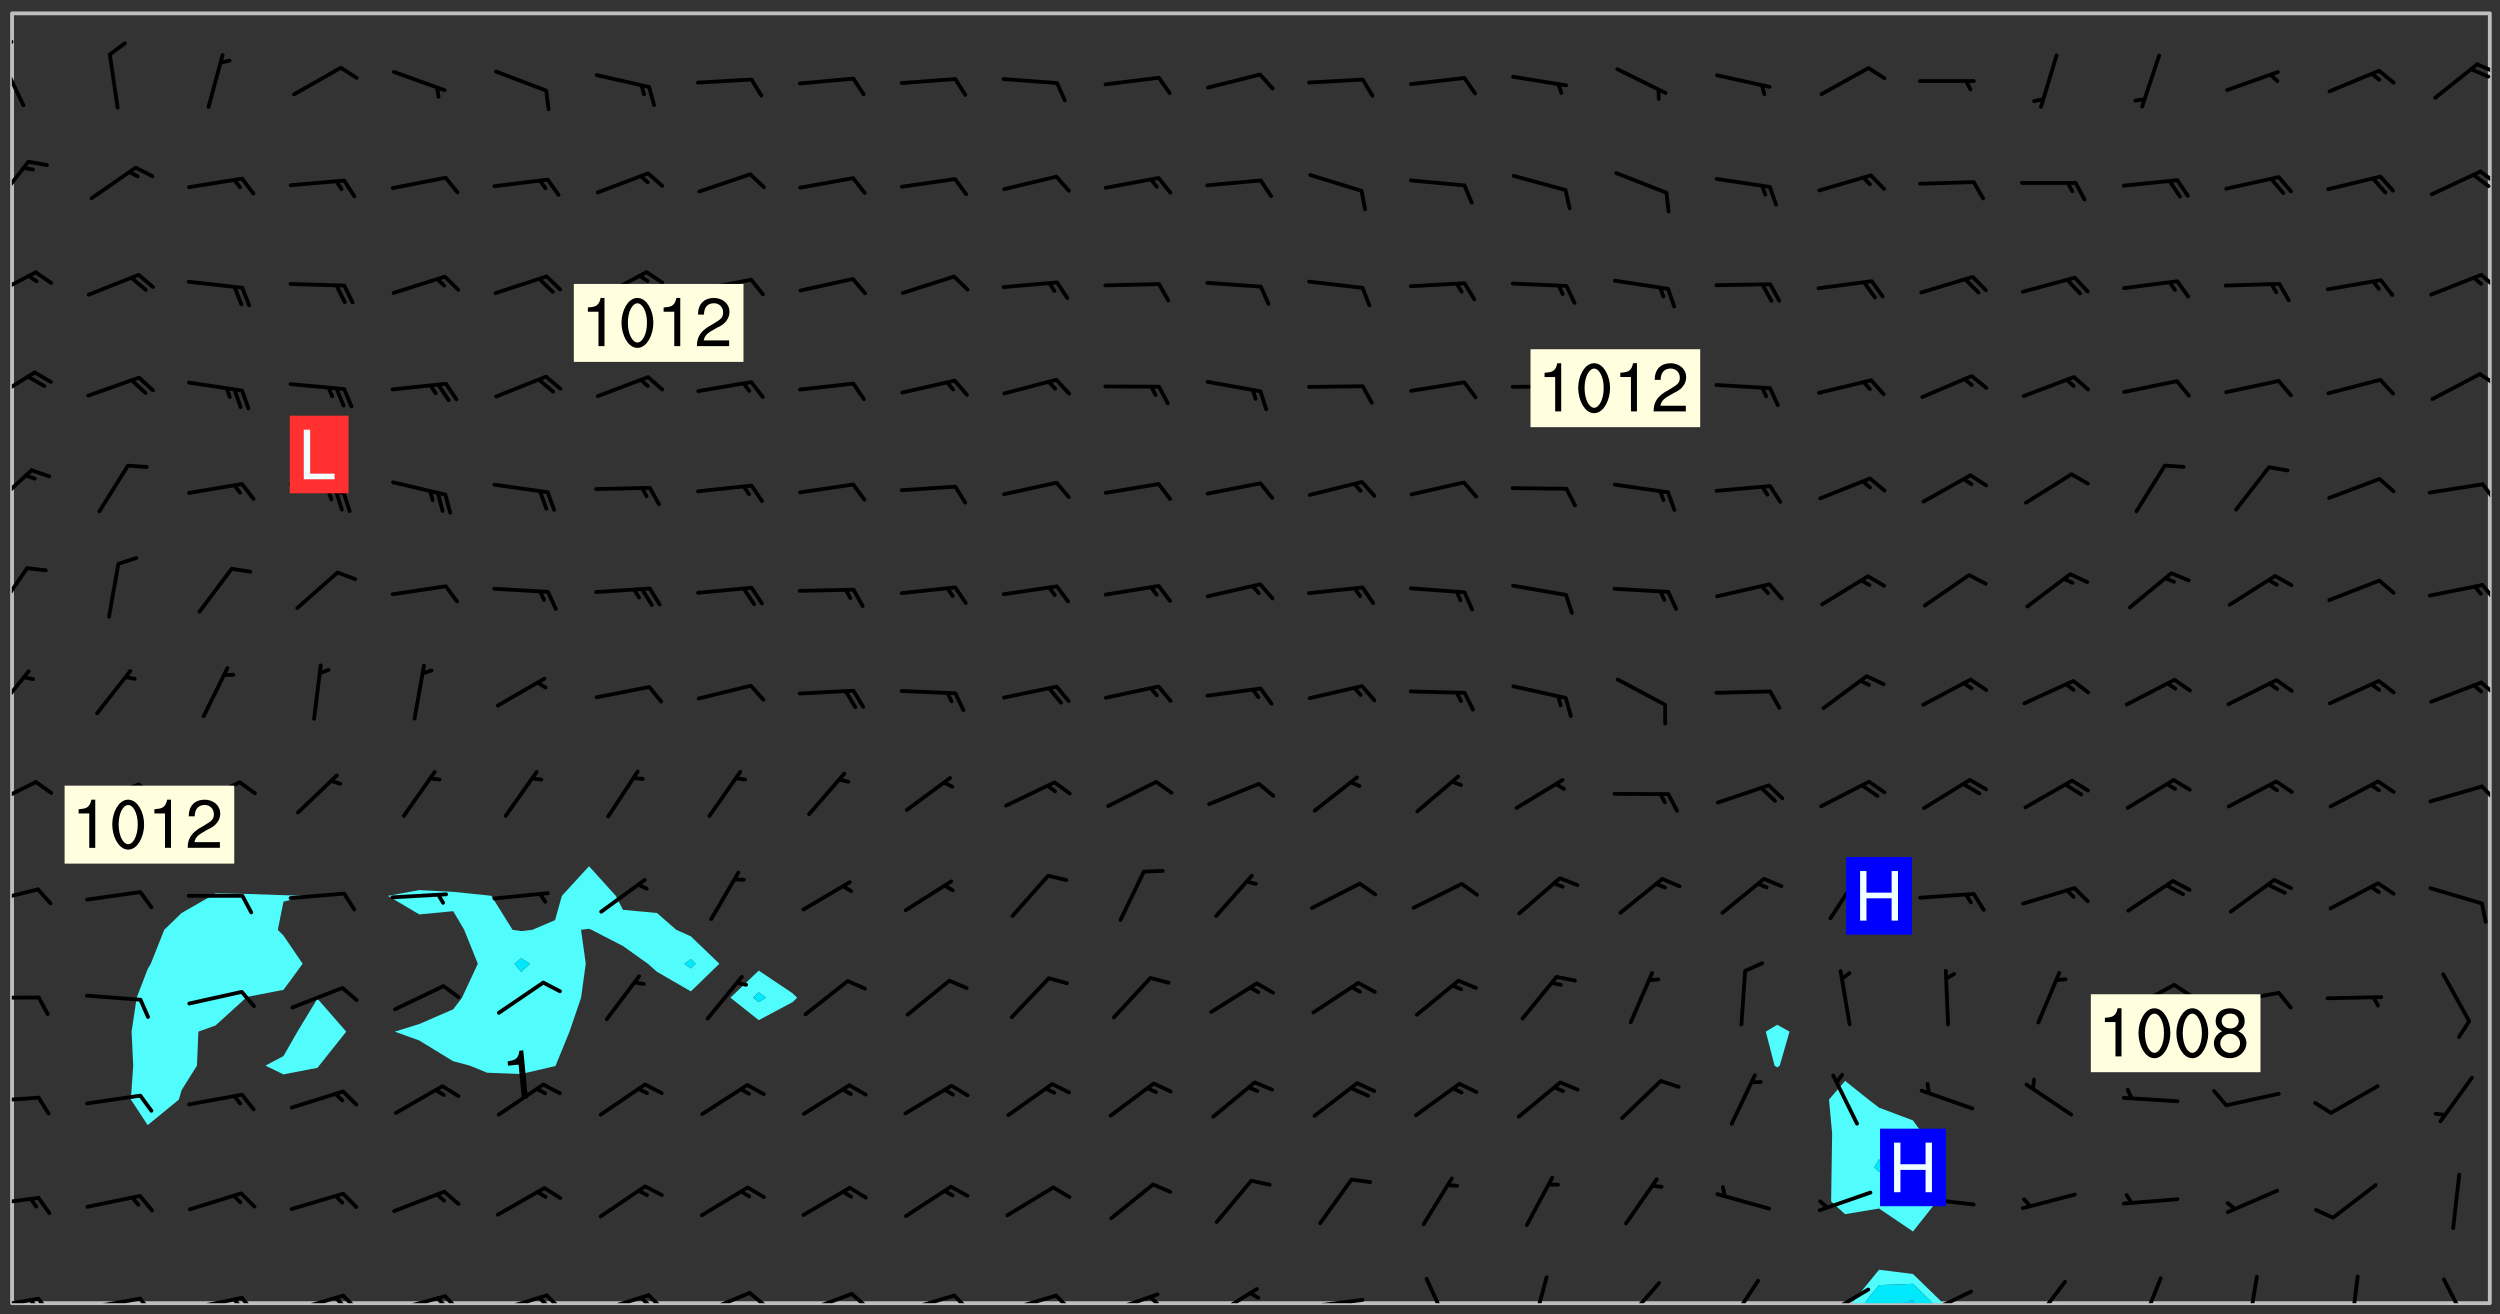 <svg xmlns="http://www.w3.org/2000/svg" role="img" xmlns:xlink="http://www.w3.org/1999/xlink" viewBox="142.45 309.95 326.84 171.84"><rect x="142.45" y="309.95" width="326.84" height="171.84" fill="#333333" stroke="none"/><defs><clipPath id="a"><path d="M144 311.672h1v168.656h-1zm0 0"/></clipPath><clipPath id="b"><path d="M144 311.672h324v168.656H144zm0 0"/></clipPath><clipPath id="c"><path d="M384 475h13v5.328h-13zm0 0"/></clipPath><clipPath id="d"><path d="M386 477h10v3.328h-10zm0 0"/></clipPath><clipPath id="e"><path d="M390 479h3v1.328h-3zm0 0"/></clipPath><clipPath id="f"><path d="M467 311.672h1v168.656h-1zm0 0"/></clipPath><clipPath id="g"><path d="M144 479h4v1.328h-4zm0 0"/></clipPath><clipPath id="h"><path d="M147 479h3v1.328h-3zm0 0"/></clipPath><clipPath id="i"><path d="M146 479h2v1.328h-2zm0 0"/></clipPath><clipPath id="j"><path d="M153 479h9v1.328h-9zm0 0"/></clipPath><clipPath id="k"><path d="M160 479h3v1.328h-3zm0 0"/></clipPath><clipPath id="l"><path d="M166 479h9v1.328h-9zm0 0"/></clipPath><clipPath id="m"><path d="M173 479h3v1.328h-3zm0 0"/></clipPath><clipPath id="n"><path d="M172 479h3v1.328h-3zm0 0"/></clipPath><clipPath id="o"><path d="M180 479h8v1.328h-8zm0 0"/></clipPath><clipPath id="p"><path d="M187 479h3v1.328h-3zm0 0"/></clipPath><clipPath id="q"><path d="M186 479h2v1.328h-2zm0 0"/></clipPath><clipPath id="r"><path d="M193 479h8v1.328h-8zm0 0"/></clipPath><clipPath id="s"><path d="M200 479h3v1.328h-3zm0 0"/></clipPath><clipPath id="t"><path d="M199 479h2v1.328h-2zm0 0"/></clipPath><clipPath id="u"><path d="M206 479h9v1.328h-9zm0 0"/></clipPath><clipPath id="v"><path d="M213 479h3v1.328h-3zm0 0"/></clipPath><clipPath id="w"><path d="M212 479h3v1.328h-3zm0 0"/></clipPath><clipPath id="x"><path d="M220 479h8v1.328h-8zm0 0"/></clipPath><clipPath id="y"><path d="M226 479h4v1.328h-4zm0 0"/></clipPath><clipPath id="z"><path d="M226 479h2v1.328h-2zm0 0"/></clipPath><clipPath id="A"><path d="M233 478h8v2.328h-8zm0 0"/></clipPath><clipPath id="B"><path d="M240 478h3v2.328h-3zm0 0"/></clipPath><clipPath id="C"><path d="M246 478h9v2.328h-9zm0 0"/></clipPath><clipPath id="D"><path d="M253 478h3v2.328h-3zm0 0"/></clipPath><clipPath id="E"><path d="M260 479h8v1.328h-8zm0 0"/></clipPath><clipPath id="F"><path d="M266 479h4v1.328h-4zm0 0"/></clipPath><clipPath id="G"><path d="M273 479h8v1.328h-8zm0 0"/></clipPath><clipPath id="H"><path d="M280 479h3v1.328h-3zm0 0"/></clipPath><clipPath id="I"><path d="M286 478h9v2.328h-9zm0 0"/></clipPath><clipPath id="J"><path d="M292 479h2v1.328h-2zm0 0"/></clipPath><clipPath id="K"><path d="M300 478h8v2.328h-8zm0 0"/></clipPath><clipPath id="L"><path d="M313 479h8v1.328h-8zm0 0"/></clipPath><clipPath id="M"><path d="M328 476h5v4.328h-5zm0 0"/></clipPath><clipPath id="N"><path d="M342 476h3v4.328h-3zm0 0"/></clipPath><clipPath id="O"><path d="M354 477h6v3.328h-6zm0 0"/></clipPath><clipPath id="P"><path d="M368 477h5v3.328h-5zm0 0"/></clipPath><clipPath id="Q"><path d="M380 478h7v2.328h-7zm0 0"/></clipPath><clipPath id="R"><path d="M380 480h2v.328h-2zm0 0"/></clipPath><clipPath id="S"><path d="M393 478h8v2.328h-8zm0 0"/></clipPath><clipPath id="T"><path d="M393 480h2v.328h-2zm0 0"/></clipPath><clipPath id="U"><path d="M407 477h6v3.328h-6zm0 0"/></clipPath><clipPath id="V"><path d="M422 476h4v4.328h-4zm0 0"/></clipPath><clipPath id="W"><path d="M436 476h2v4.328h-2zm0 0"/></clipPath><clipPath id="X"><path d="M449 476h2v4.328h-2zm0 0"/></clipPath><clipPath id="Y"><path d="M461 476h5v4.328h-5zm0 0"/></clipPath><clipPath id="Z"><path d="M144 466h4v2h-4zm0 0"/></clipPath><clipPath id="aa"><path d="M144 453h4v2h-4zm0 0"/></clipPath><clipPath id="ab"><path d="M144 440h4v1h-4zm0 0"/></clipPath><clipPath id="ac"><path d="M144 425h4v4h-4zm0 0"/></clipPath><clipPath id="ad"><path d="M144 411h4v5h-4zm0 0"/></clipPath><clipPath id="ae"><path d="M466 412h2v3h-2zm0 0"/></clipPath><clipPath id="af"><path d="M144 397h3v7h-3zm0 0"/></clipPath><clipPath id="ag"><path d="M466 398h2v4h-2zm0 0"/></clipPath><clipPath id="ah"><path d="M144 383h3v8h-3zm0 0"/></clipPath><clipPath id="ai"><path d="M466 386h2v3h-2zm0 0"/></clipPath><clipPath id="aj"><path d="M144 371h3v6h-3zm0 0"/></clipPath><clipPath id="ak"><path d="M466 373h2v3h-2zm0 0"/></clipPath><clipPath id="al"><path d="M144 358h4v5h-4zm0 0"/></clipPath><clipPath id="am"><path d="M466 358h2v3h-2zm0 0"/></clipPath><clipPath id="an"><path d="M144 345h4v5h-4zm0 0"/></clipPath><clipPath id="ao"><path d="M466 345h2v3h-2zm0 0"/></clipPath><clipPath id="ap"><path d="M144 330h3v7h-3zm0 0"/></clipPath><clipPath id="aq"><path d="M466 332h2v3h-2zm0 0"/></clipPath><clipPath id="ar"><path d="M465 332h3v3h-3zm0 0"/></clipPath><clipPath id="as"><path d="M144 317h2v7h-2zm0 0"/></clipPath><clipPath id="at"><path d="M144 315h1v3h-1zm0 0"/></clipPath><clipPath id="au"><path d="M466 318h2v2h-2zm0 0"/></clipPath><clipPath id="av"><path d="M465 318h3v3h-3zm0 0"/></clipPath><g id="aw" clip-path="url(#clip1)"><path fill="#fff" fill-opacity="0" fill-rule="evenodd" d="M0 0h1000v1000H0zm0 0"/><path fill="#d3d3d3" fill-opacity="0" fill-rule="evenodd" d="M162.152 355.867l-.234.293.059.234.117.172.176.234.293.348.113.059.117-.172.059-.234.176-.176.465-.176h.699l.234.293.289.816.059.176.176.23.352.234.699.699.172.176.234.348.234.41.289.582.41.465.23.234.234.176.117.23.176.293.172 1.164v.234l.059.289.059.117.117.117.348.41.117.172.176.176.176.234.117.172.172.352.059.234.234.406.234-.059-.176.176-.059.93h-.582l-.234-.113-.348.113-.117.117-.059.293-.059.176-.117.172-.465.293-.059.234-.059.113v.645l.059.172v.41l.059.059v.406l.059.406.117.176.059.059.23.641-.059.293v.699l-.059.582v.234l-.059.23-.055.352v1.922l.055.117h.426l-.367.117-.023.352.891 1.168 1.742.539 1.34.359v.539l.09.809.535.715 1.52.27.891-.086.09 1.164.535.18 1.16-.18 2.055-.984 1.16-.363 1.879-.176 1.695-.18-.18.719-1.516.086-1.25.09-.805.27-1.074.809.27.719.535.898-.18.625-.266.809.266 1.078.625.898.805.18 1.25-.18-.266.723.098.504.055.293v.172l.059.293v.406l.176.117.352.117h.406l.293-.176.113-.117.059-.117.117-.23.059-.176.352-.465.23-.176.176-.059.176.059.059.176.117.988.055.469.059.172.117.234.176.059.816.059h.289l.117.234.059.406.059.352v1.105l.117.293.117.348.289.699.176.352.582.754.352.176.172.059.469.234.641.465.348.234.293.176.293.055.23.062.816.348.293.176.113.172.352.352.117.176.523.641v.289l.059.352v.348l.059.352.059.289.117.059.172.059h.176l.582.234.176.117.176.289.176.234.113.234.293.23.117.117v.41l.059.055.289.234.234.117.059.117.117.172.059.117.23.234.059.176.234.059.117.059-.117.113-.059.117v.117l-.117.293-.117.289v.582l.176.117.117.059.059.117.117.117.113.059.176.348.059.352.059.406v.176l-.059.176-.117.699v.172l.117.176.293.293h.406l.176.117.117.172.117.293v.234h-.527l-.23-.234h-.234l-.176.059-.059.699.059.348.117.176.176.41.117.23.289.469.176.055h.523l.234.059.758.641.059.293v.234l.059.059.23.348v.352l-.117.172v.293l.293.289.293.176.172.059.293.176.293.117.582.406.289.234.293.176.219.16.016.012.23.176.641.523.176.234.117.176.176.176.113.172v.641l.117.176.469.117.582.117.234.059.23.113.293.117.113.059.586.352.289.172.176.062.176.055.176.059.699.352.289.176.234.055.289.176.234.117.641.406.293.117.172.059.234.059.41.059.23.059.234.117.059.172-.41.176.469.059.059.293.113.234.176.055.234.059.176.059.406.117.641.234.117.172.059.234v.176l-.059.117-.059.406.234.234.117.059.348.117.641.23.176.117.289.117.176.176.234.465.582 1.105.176.176.348.176.176.117.352.117 1.047.523.234.059.465.113.293.059.465.176.758.582.234.234.348.465.176.176.289.234.816.699.293.176.289.289.293.176.293.289.695.641.176.176.293.234.289.234.469.289.641.582.348.234.234.293.348.348.352.465.934.992.348.406.117.176.234.059.113.117.645.176.23.113.234.059.293.176.23.117.934.699.406.406.234.176.406.176.234.117.816.348.348.234.234.117.293.289.23.117.758.352.352.172.23.059.293.117.234.059.871.176h.816l.469.23.172.059.875.699.465.117.293.059.176.059.23.059.469.059.348.059.352.059.406.059h.293l.172.059v.23l.176.176h.293l.348.059.352.059.699.117h.641l.465-.234.293-.176.172-.117.41-.172.289-.176.934-.465.469-.293.523-.293.465-.172.465-.176 1.051-.465.289-.117.41-.117.289-.117.527-.176 1.516-.699.582-.348.289-.059.293-.059.348-.117.875-.23.352-.117h.113l.234-.059.875-.234.234-.059h.812l.352-.059.816-.117.172-.059.352-.055.293-.059.23-.059.816-.176.176-.059h.348l.234-.059.465-.117.758-.172.234-.059h.348l.41-.117.289-.059 1.285-.059h.289l.41-.059.23-.059h.176l.875-.117h.406l.41-.117h.348l.352-.113.871-.059h1.75l1.047.289.41.117.289.117.352.117.289.117 1.051.172.289.059h.293l.293.059.172.059.41.059.172.059.117.059h.117l.117.059.352.059h.113l.41.066 1.922.395 1.926.395 1.52.449 1.695.719 2.145.805 1.605-.719 1.43-.805 1.16-1.078 1.25-.449 3.035-.719 1.875-.359 2.145-1.348 2.234-1.254 2.5-1.258 1.695-.449 1.785-.18 1.16-.27.625.539 1.34-.27.715-.988.984-1.344.445-.18.805-.359 1.875-.539 1.785-.449 1.25-.27 1.16-.09 1.699-.09 1.961-.27 1.25-.09h.539l.625-.09h.891l2.145-.18 2.41-.18 2.59-.09 1.695.18 1.609.09 1.43.359 1.16.719 1.875.988 1.16 1.527.266.715.629.09.355.898.535.539.535 1.527 1.074.359h.535l-.805.535.09 1.707.715 2.695.891.805.895.988.715 1.258 1.785.539 1.52-.18.355 1.344 1.609-.805.98-.539.27.27.316-.215.219-.145.801.449.449-.359h.355l.535-.27.539-.719.535-.27.625-.988 1.16.449.84.371 1.395.617 1.695-.18h1.605l1.785.09.18-1.707.535-1.344.805.27.492.848.402.406-.09.539v.359l.715.449.711-.27h1.43l.359.988.445 1.258.715 1.344 1.25.629 1.695.629.715-.18.18-.539.98-.09.449.359.086 1.258-.266.629-.535.18v.539l.715.984.266.539.984.988.801 1.078-.266.359-.09.898-.625 2.332-.355 2.066-.09 1.793-.18.719-.09.539v1.438l-.98 1.883-.359 1.707-.535.898-.805 1.168-.266.539 2.055 1.254.086.359-.355.539-.09-.18v.809l.09 1.438-.445.715-1.074.094-.266.715.535.898.805.719 1.16.809 1.34.27.445.359-.355.449-1.789-.09-1.25-.449-.715-.719-.625-.09-.176 3.59-.188 1.309h89.359V311.703h-55.27v49.082l.762.125 3.289.543 2.023 2.836v2.754l2.352.332 2.348.332h4.051l-1.379 4.16-2.023.707-2.023.703-.543.344-2.594 1.617-.188.117-2.023-2.078-.73-2.742-2.672-2.078-1.375-3.5-.066-.082-1.957-2.672 2.75-1.418v-49.082H294.422v91.414l.117.031.133.012.074.074.105.047.09.059.086.059.09.059.297.297.059.09.031.117.027.117.016.137-.031.117-.059.09-.059.086-.043.105-.047.102-.027.121v.145l.176.27.148.148.074.086.074.074.043.105.062.09.059.086.043.105.059.09.047.102.043.105.059.086.117.18.074.074.062.086.059.09.043.105.059.09.059.086.062.09.059.09.043.102.117.18.074.074.059.086.074.074.09.059.105.047h.148l.133-.016.133.016.102-.047.074-.074.047-.102-.016-.133v-.148l-.047-.105-.027-.117-.047-.102-.027-.121-.043-.102-.062-.09-.043-.102-.043-.105-.031-.117-.016-.133-.012-.137.086-.059.059-.086.121-.031.043.105.016.133v.117l.059.102.059.09.09.059.148.148.059.09.043.105-.012.102.086.059.105.047.086.059.09.059.074.074-.117.027-.105.047-.086.059-.074.074-.059.09-.062.086-.027.121-.047.102-.043.105-.031.117-.012.133-.016.133v.148l.027.117.047.105.043.102.059.09.074.074.09.059.074.074.09.059.059.09.043.105.047.102.117.031.133.016h.148l.117-.031.105.043.043.105.047.102.027.121L299.5 410l.027.117.031.121.027.117.105.043.102.047.133-.016.148.148.062.086.074.074.07.074.09.062.105.043.102.043.117.031.137.016.117-.031.074-.074.027-.117-.012-.133-.031-.121-.027-.117.043-.105h.117l.09.062.117.027h.148l.133.016h.148l.133.016.133-.016h.148l.133-.016.133-.012.137.012.117-.027.133-.016.191-.059-.059.176-.016.133-.027.121-.016.133-.059.086-.133.016-.105.047-.105.043-.117.031-.117.027-.266.031h-.148l-.133.016-.074.074.059.086.148.148.117.18.074.07.09.062.09.059.086.059.09.059.102.043.105.062.105.043.086.059.105.047.102.043.18.117.059.09-.043.102-.047.105.016.133.223.223.059.09.043.102.031.121.043.102.016.133.031.117.012.137.031.117.148.148.102.043.105.043.117.031.133.016.137.016h.117l.117-.031.09-.059.043-.105.047-.102.043-.105.031-.117.012-.133v-.148l-.012-.133-.016-.133-.031-.117-.043-.105-.047-.105-.043-.102-.043-.105-.016-.133.016-.133.027-.117.031-.117.027-.121.047-.102.09-.059.086-.062.074-.074.09-.059.223-.223.059-.086.074-.074.117-.18.059-.086v-.148l-.074-.074-.102-.047-.105-.043-.102-.043-.059-.09-.047-.105-.027-.117.09-.059.117-.031.102-.043.18-.117.148-.148.012-.133-.012-.105-.09-.059-.133.016h-.148l-.133.016-.133-.016-.121-.031-.086-.059-.074-.074-.059-.09-.062-.086-.117-.18-.059-.086.031-.121.086-.059.121-.031.059-.086v-.121l-.031-.117-.059-.09-.059-.086-.047-.105-.027-.117-.016-.133.059-.09.074-.074.09-.059.117-.18.074-.074.059-.086.148-.148.121-.031.133-.016.133.016.074.074.043.105.016.133-.031.117-.117.031-.133.012-.148.148-.043.105-.047.102-.027.121-.031.117v.148l.031.117.043.105.059.09.074.07.074.074.117.031.121.027.117-.027.133-.016h.117l.09.059.074.074.047.105.059.086.102.047.133.016.105.043.086.059-.012.105-.074.074-.18.117-.059.09-.09.059-.07.074-.074.074-.062.09-.027.117-.016.133.016.133-.016.133v.148l.016.133.027.117.031.121.074.074.09.059.086.059.09.059.117.031v.086l-.102.047-.09.059-.266.031-.117.027h-.148l-.105.043-.102.047-.059.09-.062.234-.012.133-.031.121-.016.133v.293l-.012.133.012.137.016.133.133.016.133.012.121.031.086.059.074.074.047.105.043.102.016.133v.445l-.016.133v.445l.031.266.027.117.016.133.031.117.086.211.031.266v.148l-.031.117-.027.117-.031.121-.027.117-.031.117-.031.121-.012.133-.016.133.09.059.117-.031.102.016.047.105-.031.266v.441l-.043.105-.047.105-.043.102-.043.105-.059.086-.031.121-.043.117-.031.117-.016.133.016.133.059.09.105.047.086.059.059.086-.012.137-.031.117-.043.102v.445l-.016.133v.148l-.031.117-.043.105-.027.117-.047.105-.043.102-.031.121-.027.117-.031.133-.031.117-.027.117-.043.105-.031.117-.031.121-.012.133-.016.133v.297l.027.117v.148l.047.398.027.117.059.09.121.031h.148l.133-.016.059.09v.117l-.059.09-.09.059-.102.043-.105.047-.09.059-.086.059-.137.016-.117-.031-.133-.016-.102.047-.062.086-.012.137-.016.133-.031.117-.027.117-.016.133-.031.121v.297l.016.133.031.117v.148l.012.133v.148l-.027.117-.047.102-.027.121-.031.117-.059.09-.074.074-.102.043-.105.047-.117.027-.121.031-.102-.047.059-.086.105-.047.027-.117.031-.117.027-.121.031-.117v-.148l.016-.133-.031-.117-.043-.105-.105.016-.074.074-.102.043-.09.062-.074.074-.043.102-.016.133-.031.117L304.25 426l-.031.117-.027.117-.031.121-.027.117-.031.117-.043.105-.09.059h-.09l-.117-.031-.031-.086.016-.137-.031-.117v-.148l-.012-.133v-.148l-.062-.234-.027-.121-.043-.102-.047-.105-.059-.086-.059-.09-.043-.105-.062-.086-.148-.148-.07-.074-.105-.047-.105-.043-.102-.043-.297-.297-.09-.074-.086-.059-.105-.043-.09-.062-.086-.059-.105-.043-.09-.059-.086-.062-.074-.07-.105-.047-.086-.059-.105-.043-.09-.062-.102-.043-.105-.043-.086-.059-.105-.047-.105-.043-.102-.047-.09-.059-.102-.043-.105-.043-.09-.062-.117-.027-.133-.016-.133.016H299.75l-.133.016-.117-.031-.09-.059-.074-.074-.09-.059-.102-.047h-.148l-.121-.027-.102-.043-.074-.074-.117-.18-.09-.059-.102-.043-.09-.062-.105-.043-.09-.059-.086-.059-.105-.047-.059-.086-.059-.09-.043-.105-.047-.102-.074-.074-.086-.059-.074-.074-.09-.059-.223-.223-.043-.105-.031-.266.105-.043h.145l.105.043.074.074.09.059.086.059.105.047.09.059.148.148.07.074.148.148.062.086.074.074.086.059.074.074.09.062.09.059.086.059.27.176.102.047.105.043.102.043.047-.074.059-.086.074-.074.07-.074.105.043.074.074.059.09.043.102.047.105.043.105.121.027.117-.027.074-.09.043-.105.059-.09.074-.074.105-.043.117-.027.133.012.09.059.148.148.059.09.043.105.047.102.043.105.043.102.105.047.105.043.133.016.086-.059.059-.09.074-.074.105-.043.117.027.105.047.102.043.105.043.102.047.18.117v.117l-.016.133.016.133.016.137.059.086.102.047.121.027.117.031h.148l.117-.031.059-.09.18-.117.059-.09.074-.074.059-.086.117-.18.18-.117.117.031.09.059.043.074-.016.133v.117l.09.059h.148l.133-.016.133-.012.266-.031.105-.043.117-.031.121-.027.074-.074.07-.074.062-.09-.016-.105-.047-.102-.102-.043-.105-.016-.117.027-.266.031h-.148l-.074-.074-.09-.059-.117-.031-.117-.027-.133-.016h-.148l-.133.016h-.297l-.105-.047-.148-.148-.043-.102-.059-.09.223-.223.086-.059.105-.043.117-.031.133-.016.133.016.137.016.102.043.133-.012.09-.062.102-.043.062-.09-.047-.102-.09-.059-.117-.031-.102-.043-.059-.09-.062-.09v-.117l.016-.133.105-.047.074-.07v-.121l-.09-.059-.031-.117.09-.059.074-.074.043-.105.059-.09.047-.102.016-.133v-.148l-.047-.105-.043-.102-.09-.059-.133-.016-.102-.043-.137-.016-.117-.031h-.445l-.133-.016-.133-.012-.133-.016-.117-.031h-.148l-.133-.016-.133-.012-.266-.031-.121-.043-.086-.059-.074-.074v-.148l.012-.133.105-.047.102-.043.133-.016h.152l.133-.016h.293l.121.031.102.043.09.059.234.062.121-.047.09-.059.102-.043.133-.016.105.043.102.047.133.012.121-.027h.145l.121-.031.117-.027.105-.047.074-.074.086-.059.148-.148.059-.086.047-.105.027-.117.016-.105-.102-.043-.09-.059-.117-.031-.105-.043-.09-.062-.074-.086-.074-.074-.102-.043-.105-.047-.102-.043-.059-.09-.047-.102-.086-.211-.062-.086-.059-.09-.074-.074-.086-.059h-.27l-.117.031-.09.059-.102.043-.133.016-.105-.016-.027-.117-.062-.09-.117-.031-.102-.043-.148-.148-.031-.117-.016-.105.074-.074.18-.117.117-.027.117-.031.137.016.102.043.105.043.102.047.105.043.117.031.133.016.117.027.133.016.105-.016.09-.059-.074-.074-.105-.043-.074-.074-.074-.09-.148-.148-.086-.059-.09-.059-.074-.074-.09-.059-.102-.047-.121-.027-.102-.047-.105-.043-.117-.031-.102-.043-.121-.031h-.148l-.117.031-.105.043-.086.062-.18.117-.086.059-.09.059-.105.047-.086.059-.105.043-.102.043-.105.047-.074.074-.059.09-.059.086-.047.105-.059.086-.074.074-.133-.012-.117-.031h-.117l-.074.074-.09.059-.074.074-.09.059-.086.059-.105.047-.102.043-.137.016-.102-.043-.148-.148-.105-.047h-.086l-.105.047-.102.043-.121.031-.117-.031-.074-.074v-.117l.031-.121.074-.07.059-.09.074-.074.117-.031.105-.043h.293l.133-.016.137-.016.102-.043.09-.059.102-.047.09-.059.133-.012.09.059.133.012.09-.059.086-.059.105-.043.09-.059.086-.062.09-.059.148-.148.059-.086.059-.09.105-.043.133-.016.117.027.121.031.059-.059.059-.09.031-.266.027-.117.105.012.133.016.102-.043.09-.059.059-.09.074-.074.059-.09.047-.102.012-.133-.012-.133-.047-.105-.148-.148-.059-.09-.059-.086-.043-.105v-.445l.016-.133v-.148l.012-.133-.059-.059-.09.059-.102-.043-.18-.117-.086-.059-.062-.09-.059-.09-.074-.074-.086-.059-.121.031-.102.012-.105.047-.086.059-.105.043-.148.148-.09.059-.086.059-.09.062-.105.043-.133.016v-.121l.105-.043.117-.031.074-.07.043-.105v-.148l-.027-.117-.148-.148-.133-.016h-.148l-.117.031-.105.043-.102.043-.09.062-.117.027-.074-.074.012-.133-.043-.102-.043-.105-.09-.059-.117.027-.121.031-.117.031-.102.043-.121.031-.102.043-.105.043-.09.059-.102.016v-.117l.016-.133-.059-.09-.074.043-.148.148-.059.09-.074.074-.047.105-.043.102-.074.074-.059.09-.074.074-.059.086-.074.074-.09.062-.074.07-.074.074-.102.016-.133.016-.105-.043v-.121l.148-.148.043-.102.059-.09.047-.102.043-.105.059-.09.031-.117.043-.102.031-.121.027-.117.047-.105.043-.102.043-.105.074-.07.09-.062.09-.059.102-.043h.297l.266-.031.105-.043-.074-.074-.117-.031-.105-.043-.09-.059-.102-.047-.09-.059-.102-.043-.105-.043-.09-.062-.086-.059-.105-.043-.102-.043-.121-.031-.117-.031-.102-.043L297.5 410.25l-.102-.043-.09-.059-.043-.105-.016-.133.102-.043.133-.016.137.016.133-.016.102-.043.059-.09.016-.105-.09-.059-.074-.074-.102-.043-.09-.059-.148-.148-.043-.105-.016-.133v-.293l-.059-.09-.09-.059-.074-.074-.043-.105-.031-.117-.059-.09-.074-.074-.117-.027-.074-.074-.09-.059-.09-.062-.086-.059-.074-.074-.059-.086-.047-.105-.086-.059-.148-.148-.195-.059-.133.016-.102.043-.074.074-.047.102-.043.105-.059.09-.059.086-.297.297-.09.059h-.086l-.062-.086-.043-.105.031-.117.059-.09.027-.117-.012-.133-.09-.062-.105.047-.117.027-.117.031-.27.176-.102.047-.117.027-.105.047-.09.059-.102.043-.059-.086-.047-.105.016-.133.047-.105.07-.074.074-.07.059-.09v-.148l-.043-.105h-.238l-.102.047-.031.117-.027.117-.031.121-.074.043-.133.016-.074-.047-.043-.102-.043-.105-.047-.102-.043-.105-.121.031-.102.043-.133.016-.117.031-.105.043-.09.059-.102.047-.121.027-.133.016-.102-.043-.059-.09-.047-.105-.043-.102-.043-.105v-.117l.059-.09.086-.059.18-.117.102-.047.105-.043.105-.059.102-.043.09-.062.102-.043.105-.059.102-.047.09-.059.105-.043.102-.043.09-.062.102-.043.137-.016.117.031.102.043.121.031.102.043.105.047.102.043.105.043.102.047.105.043.102.043.105.047.086.059.105.043.117.031.105.043.102.047.09.059.105.043.102.043.105.047.117.027.102.047.121.027h.148l.086-.059.016-.102.059-.09-.027-.117-.074-.074-.117-.18-.074-.074-.09-.074-.18-.117-.086-.059-.105-.043-.102-.047-.27-.176-.059-.09-.074-.074-.059-.09-.043-.102-.031-.117-.016-.137v-.562l-.012-.133-.016-.133-.031-.117-.016-.133-.012-.133-.031-.121-.223-.223-.059-.086-.016-.105.031-.117.133-.016v-91.414H172.992v1.453l-.059.234-.352 1.051-.172.523-.117.348-.176.41-.117.172-.234.293-.23.059h-.352l-.117.059-.23.406v.293l.117.176.23.23.117.234.641.758.293.465.176.234.23.352.234.348.641.816.176.465.172.41.117.695.176.469.117 1.398.059.465v.875l.117 1.047v4.781l-.059.465-.352 1.281-.176.523-.113.41-.352.93L172.934 336l-.234.582-.117.176-.172.348-.176.406-.352.816-.059.293-.113.293-.117.289-.059.176-.117.875-.059.406-.059.117-.059.176-.059.172-.23.527-.117.172v.234l-.117.234-.059.172-.176.586v.289l-.059.176v.293l-.059.113-.059.527v.172l-.055.234v2.621l-.176.816-.117.176-.176.234-.117.172-.113.234-.586.934-.23.289-.293.465-.176.234-.289.352-.352.699-.113.23-.176.41-.176.23-.406.527-.816.699-.293.172-.289.234-.176.117-.176.176-.523.406-.527.176-.172.176-.234.055-.641.176h-.758m12.211 31.023l-1.074.449.359.895 1.25-.715.445-.539-.98-.09"/><path fill="#d3d3d3" fill-opacity="0" fill-rule="evenodd" d="M201.508 416.598h-.895l.449.629.98.359.805-.09.445-.988-.176.09-.715-.355-.895.355m154.621 59.07l-.059-.523v-.293l.113-.293.059-.23.469-.469h.113l.117-.113.117-.059h.176l.234-.059h.348l.234.059.117.059.23.172.059.176.117.582v.293l-.117.176-.172.289-.176.176-.527.523-.23.234-.117.059h-.176l-.117-.059-.406-.293-.176-.117-.117-.059-.059-.113-.055-.117m6.641-10.957l-.059-.172v-1.109l.059-.172.176-.059.172-.059h.176l.234-.059.117.059.059.699-.059.172-.117.176-.117.059-.234.523-.113.059h-.234l-.059-.117m9.613-14.391l-.117-.176v-.699l.293-.875.117-.172.176-.352.113-.23.117-.293.352-.758.117-.23.172-.234h.176l.117-.059h.641l.117.059.234.234.172.113.352.293.117.117.113.176v.113l.117.059.117.117v.699l-.059.176v.23l-.059.176-.348 1.051-.117.23-.117.234-.117.059-.23.234-.641.289h-.875l-.41-.117-.641-.465"/><path fill="none" stroke="#bebebe" stroke-linecap="round" stroke-linejoin="round" stroke-miterlimit="10" stroke-width=".5" d="M467.957 311.695H144.027v168.625h323.93v-168.625"/><g clip-path="url(#a)"><path fill="#fff" fill-opacity="0" fill-rule="evenodd" d="M144 475.891v4.438h.004H144V311.672h.004H144v164.219"/></g><g clip-path="url(#b)"><path fill="#fff" fill-opacity="0" fill-rule="evenodd" d="M144.004 480.328V311.672h26.625v115.074l-.531.324-3.906 2.242-2.27 2.195-1.758 4.438-.41.695-1.434 3.742-.668 4.438.211 4.441-.305 4.438 2.195 3.344 4.082-3.344.355-1.23 2.008-3.207.184-4.441 2.246-.809 3.996-3.629.441-.168 4.441-.855 2.512-3.414-2.512-3.684-.738-.754.738-3.676 3.008-.762-3.008-.09-4.441-.152-4.438-.082V311.672h13.316V440.508l-2.609 4.312-1.828 3.195-2.359 1.246 2.359 1.152 4.438-.863.234-.289 3.535-4.441-3.77-4.312V311.672h35.508V423.195l-3.551 3.875-.887 3.168-2.961 1.27-1.48.168-1.117-.168-2.77-4.438-.551-.07-4.438-.457-4.438-.227-4.102.754 4.102 2.426 4.438-.422 1.434 2.434 1.781 4.438-2.07 4.438-1.145 1.516-4.438 1.926-3.203.996 3.203 1.16 4.438 2.715 2.156.566 2.281.934 4.438.164 4.441-1.031.07-.066 1.816-4.441 1.512-4.438.613-4.438-.617-4.438 1.043-.133.328.133 4.109 2.121 3.258 2.316 1.18 1.047 4.438 2.57 3.73-3.617-3.73-3.582-1.906-.855-2.531-2.199-4.438-.414-.934-1.824-3.504-3.875V311.672h22.191v125.168l-3.703 3.543 3.703 2.941 4.438-2.363.586-.578-.586-.566-4.438-2.977V311.672h133.148v132.25l-1.492.898 1.148 4.441.344.242.332-.242 1.281-4.441-1.613-.898v-132.25h8.879v139.586l-2.105 2.441.41 4.438-.066 4.438-.066 4.441 1.828 1.672 4.438-.742 4.438 3.008 3.109-3.938-1.852-4.441-.027-4.438-1.23-1.703-4.438-1.672-1.383-1.062-3.055-2.441V311.672h84.324v168.656h-71.516l-3.934-3.82-4.438-.559-3.574 4.379H144.004"/></g><path fill="#50fcfc" fill-rule="evenodd" d="M161.754 457.043l-2.195-3.344.305-4.438-.211-4.441.668-4.438 1.434-3.742.41-.695 1.758-4.438 2.27-2.195 3.906-2.242.531-.324 4.438.082 4.441.152 3.008.09-3.008.762-.738 3.676.738.754 2.512 3.684-2.512 3.414-4.441.855-.441.168-3.996 3.629-2.246.809-.184 4.441-2.008 3.207-.355 1.23-4.082 3.344m17.754-6.629l-2.359-1.152 2.359-1.246 1.828-3.195 2.609-4.312 3.77 4.312-3.535 4.441-.234.289-4.438.863m17.754-20.918l-4.102-2.426 4.102-.754 4.438.227 4.438.457.551.07 2.77 4.438 1.117.168v3.539l-.867.73.867 1.066 1.16-1.066-1.16-.73v-3.539l1.48-.168 2.961-1.27.887-3.168 3.551-3.875 3.504 3.875.934 1.824 4.438.414 2.531 2.199 1.906.855v2.973l-.855.609.855.613.637-.613-.637-.609v-2.973l3.73 3.582-3.73 3.617-4.438-2.57-1.18-1.047-3.258-2.316-4.109-2.121-.328-.133-1.043.133.617 4.438-.613 4.438-1.512 4.438-1.816 4.441-.07.066-4.441 1.031-4.438-.164-2.281-.934-2.156-.566-4.438-2.715-3.203-1.16 3.203-.996 4.438-1.926 1.145-1.516 2.07-4.438-1.781-4.438-1.434-2.434-4.438.422"/><path fill="#00e8fc" fill-rule="evenodd" d="M210.574 437.012l-.867-1.066.867-.73 1.16.73-1.16 1.066m22.191-.453l-.855-.613.855-.609.637.609-.637.613"/><path fill="#50fcfc" fill-rule="evenodd" d="M241.645 443.324l-3.703-2.941 3.703-3.543v2.836l-.738.707.738.586.949-.586-.949-.707v-2.836l4.438 2.977.586.566-.586.578-4.438 2.363"/><path fill="#00e8fc" fill-rule="evenodd" d="M241.645 440.969l-.738-.586.738-.707.949.707-.949.586"/><path fill="#50fcfc" fill-rule="evenodd" d="M374.449 449.262l-1.148-4.441 1.492-.898 1.613.898-1.281 4.441-.332.242-.344-.242m7.527 8.875l-.41-4.438 2.105-2.441 3.055 2.441 1.383 1.062v6.727l-.637 1.086.637.566.637-.566-.637-1.086v-6.727l4.438 1.672 1.23 1.703.027 4.438 1.852 4.441-3.109 3.938-4.438-3.008-4.438.742-1.828-1.672.066-4.441.066-4.438"/><g clip-path="url(#c)"><path fill="#50fcfc" fill-rule="evenodd" d="M384.535 480.328h1.641l1.934-2.371 4.438-.168 2.617 2.539h1.316l-3.934-3.82-4.438-.559-3.574 4.379"/></g><path fill="#00e8fc" fill-rule="evenodd" d="M388.109 463.141l-.637-.566.637-1.086.637 1.086-.637.566"/><g clip-path="url(#d)"><path fill="#00e8fc" fill-rule="evenodd" d="M386.176 480.328l1.934-2.371 4.438-.168 2.617 2.539h-2.199l-.418-.406-1.742.406h-4.629"/></g><g clip-path="url(#e)"><path fill="#00d4fc" fill-rule="evenodd" d="M390.805 480.328l1.742-.406.418.406h-2.16"/></g><g clip-path="url(#f)"><path fill="#fff" fill-opacity="0" fill-rule="evenodd" d="M467.996 480.328H468V311.672h-.004H468v168.656h-.004"/></g><path fill="#fff" fill-opacity="0" fill-rule="evenodd" d="M207.645 455.738l5.816-.559-.953-9.914-5.812.559.949 9.914"/><path fill-rule="evenodd" d="M210.352 447.312l.508-.047.602 6.266-.785.074-.426-4.469-1.383.133-.055-.551.551-.121.246-.078.219-.109.191-.16.152-.227.113-.305.066-.406"/><g clip-path="url(#g)"><path fill="none" stroke="#000" stroke-linecap="round" stroke-linejoin="round" stroke-miterlimit="10" stroke-width=".5" d="M147.465 479.75l-6.93 1.16"/></g><g clip-path="url(#h)"><path fill="none" stroke="#000" stroke-linecap="round" stroke-linejoin="round" stroke-miterlimit="10" stroke-width=".5" d="M147.465 479.75l1.496 1.945"/></g><g clip-path="url(#i)"><path fill="none" stroke="#000" stroke-linecap="round" stroke-linejoin="round" stroke-miterlimit="10" stroke-width=".5" d="M146.457 479.918l.746.973"/></g><g clip-path="url(#j)"><path fill="none" stroke="#000" stroke-linecap="round" stroke-linejoin="round" stroke-miterlimit="10" stroke-width=".5" d="M160.777 479.734l-6.926 1.188"/></g><g clip-path="url(#k)"><path fill="none" stroke="#000" stroke-linecap="round" stroke-linejoin="round" stroke-miterlimit="10" stroke-width=".5" d="M160.777 479.734l1.504 1.941"/></g><g clip-path="url(#l)"><path fill="none" stroke="#000" stroke-linecap="round" stroke-linejoin="round" stroke-miterlimit="10" stroke-width=".5" d="M174.074 479.629l-6.887 1.398"/></g><g clip-path="url(#m)"><path fill="none" stroke="#000" stroke-linecap="round" stroke-linejoin="round" stroke-miterlimit="10" stroke-width=".5" d="M174.074 479.629l1.559 1.895"/></g><g clip-path="url(#n)"><path fill="none" stroke="#000" stroke-linecap="round" stroke-linejoin="round" stroke-miterlimit="10" stroke-width=".5" d="M173.07 479.832l.781.949"/></g><g clip-path="url(#o)"><path fill="none" stroke="#000" stroke-linecap="round" stroke-linejoin="round" stroke-miterlimit="10" stroke-width=".5" d="M187.316 479.336l-6.742 1.984"/></g><g clip-path="url(#p)"><path fill="none" stroke="#000" stroke-linecap="round" stroke-linejoin="round" stroke-miterlimit="10" stroke-width=".5" d="M187.316 479.336l1.715 1.754"/></g><g clip-path="url(#q)"><path fill="none" stroke="#000" stroke-linecap="round" stroke-linejoin="round" stroke-miterlimit="10" stroke-width=".5" d="M186.336 479.625l.859.875"/></g><g clip-path="url(#r)"><path fill="none" stroke="#000" stroke-linecap="round" stroke-linejoin="round" stroke-miterlimit="10" stroke-width=".5" d="M200.652 479.418l-6.785 1.824"/></g><g clip-path="url(#s)"><path fill="none" stroke="#000" stroke-linecap="round" stroke-linejoin="round" stroke-miterlimit="10" stroke-width=".5" d="M200.652 479.418l1.676 1.793"/></g><g clip-path="url(#t)"><path fill="none" stroke="#000" stroke-linecap="round" stroke-linejoin="round" stroke-miterlimit="10" stroke-width=".5" d="M199.668 479.684l.836.895"/></g><g clip-path="url(#u)"><path fill="none" stroke="#000" stroke-linecap="round" stroke-linejoin="round" stroke-miterlimit="10" stroke-width=".5" d="M213.938 479.309l-6.723 2.043"/></g><g clip-path="url(#v)"><path fill="none" stroke="#000" stroke-linecap="round" stroke-linejoin="round" stroke-miterlimit="10" stroke-width=".5" d="M213.938 479.309l1.73 1.738"/></g><g clip-path="url(#w)"><path fill="none" stroke="#000" stroke-linecap="round" stroke-linejoin="round" stroke-miterlimit="10" stroke-width=".5" d="M212.957 479.605l.867.867"/></g><g clip-path="url(#x)"><path fill="none" stroke="#000" stroke-linecap="round" stroke-linejoin="round" stroke-miterlimit="10" stroke-width=".5" d="M227.246 479.289l-6.711 2.082"/></g><g clip-path="url(#y)"><path fill="none" stroke="#000" stroke-linecap="round" stroke-linejoin="round" stroke-miterlimit="10" stroke-width=".5" d="M227.246 479.289l1.742 1.727"/></g><g clip-path="url(#z)"><path fill="none" stroke="#000" stroke-linecap="round" stroke-linejoin="round" stroke-miterlimit="10" stroke-width=".5" d="M226.27 479.59l.871.863"/></g><g clip-path="url(#A)"><path fill="none" stroke="#000" stroke-linecap="round" stroke-linejoin="round" stroke-miterlimit="10" stroke-width=".5" d="M240.449 478.98l-6.488 2.695"/></g><g clip-path="url(#B)"><path fill="none" stroke="#000" stroke-linecap="round" stroke-linejoin="round" stroke-miterlimit="10" stroke-width=".5" d="M240.449 478.98l1.895 1.559"/></g><g clip-path="url(#C)"><path fill="none" stroke="#000" stroke-linecap="round" stroke-linejoin="round" stroke-miterlimit="10" stroke-width=".5" d="M253.816 479.109l-6.59 2.441"/></g><g clip-path="url(#D)"><path fill="none" stroke="#000" stroke-linecap="round" stroke-linejoin="round" stroke-miterlimit="10" stroke-width=".5" d="M253.816 479.109l1.832 1.629"/></g><g clip-path="url(#E)"><path fill="none" stroke="#000" stroke-linecap="round" stroke-linejoin="round" stroke-miterlimit="10" stroke-width=".5" d="M267.203 479.328l-6.734 2"/></g><g clip-path="url(#F)"><path fill="none" stroke="#000" stroke-linecap="round" stroke-linejoin="round" stroke-miterlimit="10" stroke-width=".5" d="M267.203 479.328l1.723 1.75"/></g><g clip-path="url(#G)"><path fill="none" stroke="#000" stroke-linecap="round" stroke-linejoin="round" stroke-miterlimit="10" stroke-width=".5" d="M280.52 479.332l-6.738 1.992"/></g><g clip-path="url(#H)"><path fill="none" stroke="#000" stroke-linecap="round" stroke-linejoin="round" stroke-miterlimit="10" stroke-width=".5" d="M280.52 479.332l1.719 1.754"/></g><g clip-path="url(#I)"><path fill="none" stroke="#000" stroke-linecap="round" stroke-linejoin="round" stroke-miterlimit="10" stroke-width=".5" d="M293.785 479.172l-6.637 2.312"/></g><g clip-path="url(#J)"><path fill="none" stroke="#000" stroke-linecap="round" stroke-linejoin="round" stroke-miterlimit="10" stroke-width=".5" d="M292.816 479.508l.902.836"/></g><g clip-path="url(#K)"><path fill="none" stroke="#000" stroke-linecap="round" stroke-linejoin="round" stroke-miterlimit="10" stroke-width=".5" d="M306.762 478.469l-5.961 3.719"/></g><path fill="none" stroke="#000" stroke-linecap="round" stroke-linejoin="round" stroke-miterlimit="10" stroke-width=".5" d="M305.895 479.012l1.062.613"/><g clip-path="url(#L)"><path fill="none" stroke="#000" stroke-linecap="round" stroke-linejoin="round" stroke-miterlimit="10" stroke-width=".5" d="M320.582 479.891l-6.973.879"/></g><g clip-path="url(#M)"><path fill="none" stroke="#000" stroke-linecap="round" stroke-linejoin="round" stroke-miterlimit="10" stroke-width=".5" d="M331.867 483.527l-2.914-6.395"/></g><g clip-path="url(#N)"><path fill="none" stroke="#000" stroke-linecap="round" stroke-linejoin="round" stroke-miterlimit="10" stroke-width=".5" d="M342.809 483.719l1.836-6.781"/></g><g clip-path="url(#O)"><path fill="none" stroke="#000" stroke-linecap="round" stroke-linejoin="round" stroke-miterlimit="10" stroke-width=".5" d="M354.727 482.973l4.629-5.285"/></g><g clip-path="url(#P)"><path fill="none" stroke="#000" stroke-linecap="round" stroke-linejoin="round" stroke-miterlimit="10" stroke-width=".5" d="M368.422 483.262l3.871-5.867"/></g><g clip-path="url(#Q)"><path fill="none" stroke="#000" stroke-linecap="round" stroke-linejoin="round" stroke-miterlimit="10" stroke-width=".5" d="M380.648 482.121l6.047-3.582"/></g><g clip-path="url(#R)"><path fill="none" stroke="#000" stroke-linecap="round" stroke-linejoin="round" stroke-miterlimit="10" stroke-width=".5" d="M381.527 481.598l-1.047-.637"/></g><g clip-path="url(#S)"><path fill="none" stroke="#000" stroke-linecap="round" stroke-linejoin="round" stroke-miterlimit="10" stroke-width=".5" d="M393.82 481.855l6.332-3.055"/></g><g clip-path="url(#T)"><path fill="none" stroke="#000" stroke-linecap="round" stroke-linejoin="round" stroke-miterlimit="10" stroke-width=".5" d="M394.742 481.41l-.988-.723"/></g><g clip-path="url(#U)"><path fill="none" stroke="#000" stroke-linecap="round" stroke-linejoin="round" stroke-miterlimit="10" stroke-width=".5" d="M408.184 483.133l4.234-5.609"/></g><g clip-path="url(#V)"><path fill="none" stroke="#000" stroke-linecap="round" stroke-linejoin="round" stroke-miterlimit="10" stroke-width=".5" d="M422.305 483.59l2.625-6.52"/></g><g clip-path="url(#W)"><path fill="none" stroke="#000" stroke-linecap="round" stroke-linejoin="round" stroke-miterlimit="10" stroke-width=".5" d="M436.359 483.797l1.145-6.934"/></g><g clip-path="url(#X)"><path fill="none" stroke="#000" stroke-linecap="round" stroke-linejoin="round" stroke-miterlimit="10" stroke-width=".5" d="M449.812 483.816l.871-6.973"/></g><g clip-path="url(#Y)"><path fill="none" stroke="#000" stroke-linecap="round" stroke-linejoin="round" stroke-miterlimit="10" stroke-width=".5" d="M465.168 483.453l-3.215-6.25"/></g><g clip-path="url(#Z)"><path fill="none" stroke="#000" stroke-linecap="round" stroke-linejoin="round" stroke-miterlimit="10" stroke-width=".5" d="M147.484 466.555l-6.969.918"/></g><path fill="none" stroke="#000" stroke-linecap="round" stroke-linejoin="round" stroke-miterlimit="10" stroke-width=".5" d="M147.484 466.555l1.422 2m-2.438-1.867l.715 1m13.57-1.387l-6.879 1.426m6.879-1.426l1.57 1.891m-2.57-1.684l.785.945m13.445-1.48l-6.711 2.082m6.711-2.082l1.742 1.727m-2.719-1.426l.871.867m13.434-1.129l-6.734 2.004m6.734-2.004l1.723 1.746m-2.703-1.457l.863.875m13.344-1.43l-6.555 2.535m6.555-2.535l1.855 1.605m-2.812-1.234l.93.801m13.113-1.648l-6.098 3.488m6.098-3.488l2.074 1.309m-2.961-.801l1.039.652m13.02-1.387l-5.816 3.941m5.816-3.941l2.172 1.145m-3.016-.57l1.082.57m13.176-.992l-6.012 3.637m6.012-3.637l2.109 1.258m-2.984-.727l1.055.629m13.16-1.117l-6.062 3.551m6.062-3.551l2.09 1.285m-2.973-.77l1.047.645m13.062-1.305l-5.883 3.84m5.883-3.84l2.148 1.184m-3.004-.625l1.074.594m13.16-1.055l-6.008 3.645m6.008-3.645l2.105 1.254m10.938-1.641l-5.465 4.418m5.465-4.418l2.258.965m10.578-1.449l-4.512 5.387m4.512-5.387l2.402.508m10.707-.668l-4.098 5.707m4.098-5.707l2.434.328m10.672-.469l-3.68 5.988m3.145-5.117l1.223.078m12.449-1.051l-3.324 6.191m2.84-5.289l1.23.004m12.914-.695l-4.012 5.77m3.43-4.93l1.215.145m7.293.953l6.766 1.895m-5.781-1.617l-.262-1.199m12.656 3.027l6.637-2.312m-5.668 1.973L380.418 467m13.078-.391l6.98.809m-5.965-.691l-.449-1.141m12.84 2.316l6.797-1.777m-5.809 1.52l-.832-.902m13.055.555l7.004-.566m-5.984.484l-.66-1.035m13.238 2.234l6.441-2.801m-5.504 2.395l-.961-.766m13.77 1.906l5.578-4.27m-5.578 4.27l-2.23-1.02m17.941 2.375l.789-6.98"/><g clip-path="url(#aa)"><path fill="none" stroke="#000" stroke-linecap="round" stroke-linejoin="round" stroke-miterlimit="10" stroke-width=".5" d="M147.504 453.457l-7.008.484"/></g><path fill="none" stroke="#000" stroke-linecap="round" stroke-linejoin="round" stroke-miterlimit="10" stroke-width=".5" d="M147.504 453.457l1.301 2.082m11.988-2.348l-6.953 1.016m6.953-1.016l1.453 1.977m11.84-2.105l-6.91 1.273m6.91-1.273l1.523 1.922m-2.531-1.738l.766.961m13.453-1.562l-6.703 2.105m6.703-2.105l1.75 1.723m-2.727-1.414l.875.859m13.109-1.863l-6.09 3.5m6.09-3.5l2.082 1.305m-2.965-.797l1.039.652m13.027-1.375l-5.824 3.93m5.824-3.93l2.168 1.152m-3.016-.582l1.082.578m13.07-1.16l-5.805 3.953m5.805-3.953l2.172 1.141m-3.016-.566l1.086.57m13.125-1.07l-5.906 3.805m5.906-3.805l2.141 1.195m-3-.645l1.07.602m13.125-1.121l-5.949 3.738m5.949-3.738l2.129 1.223m-2.996-.676l1.066.609m13.152-1.098l-6.023 3.621m6.023-3.621l2.102 1.266m-2.977-.738l1.051.633m12.996-1.379l-5.738 4.062m5.738-4.062l2.191 1.102m-3.027-.512l1.098.555m13-1.215l-5.633 4.203m5.633-4.203l2.219 1.047m-3.039-.438l1.109.523m12.922-1.27l-5.422 4.477m5.422-4.477l2.266.938m-3.055-.285l1.133.469m13.051-1.02l-5.582 4.27m5.582-4.27l2.23 1.023m-3.043-.402l2.23 1.023m11.953-1.57l-5.691 4.121m5.691-4.121l2.203 1.082m-3.031-.48l1.102.539m12.906-1.312l-5.426 4.465m5.426-4.465l2.27.941m-3.059-.289l1.133.469m12.797-1.32l-5.074 4.863m5.074-4.863l2.328.77m9.961-1.508l-3.023 6.344m2.582-5.422l1.227-.055m9.465-.848l3.109 6.301m-2.66-5.383l.719-.996m10.387 2.066l6.629 2.328m-5.664-1.992l-.184-1.211m12.93.082l5.836 3.914m-4.984-3.344l.125-1.223m11.75 2.391l7.016.438m-5.996-.375l-.508-1.117m12.879 2.027l6.863-1.508M433.5 454.453l-1.59-1.867m15.289 2.863l6.094-3.5m-6.094 3.5l-2.078-1.305m16.387 2.402l4.109-5.699m-3.512 4.871l-1.219-.168"/><g clip-path="url(#ab)"><path fill="none" stroke="#000" stroke-linecap="round" stroke-linejoin="round" stroke-miterlimit="10" stroke-width=".5" d="M147.512 440.359l-7.023.047"/></g><path fill="none" stroke="#000" stroke-linecap="round" stroke-linejoin="round" stroke-miterlimit="10" stroke-width=".5" d="M147.512 440.359l1.168 2.16m12.137-1.867l-7.004-.539m7.004.539l.984 2.25m12.258-3.277l-6.859 1.52m6.859-1.52l1.594 1.863m11.566-2.383l-6.547 2.559m6.547-2.559l1.859 1.598m11.352-1.84l-6.336 3.039m6.336-3.039l1.973 1.457m11.078-1.914l-5.809 3.957m5.809-3.957l2.172 1.141m10.352-1.969l-4.227 5.613m3.613-4.797l1.211.191m12.828-.922l-4.449 5.438m3.805-4.645l1.203.238m13.293-.484l-5.523 4.344m5.523-4.344l2.246.988m11.035-1.031l-5.453 4.434m5.453-4.434l2.258.953m10.754-1.281l-4.848 5.09m4.848-5.09l2.363.66m10.914-.695l-4.773 5.156m4.773-5.156l2.375.629m11.531.082l-5.953 3.738m5.953-3.738l2.125 1.219m-2.992-.676l1.062.609m13.078-1.215l-5.871 3.859m5.871-3.859l2.152 1.18m-3.004-.617l1.074.59m12.875-1.449l-5.438 4.453m5.438-4.453l2.266.949m-3.055-.301l1.129.473m12.48-1.613l-4.445 5.441m4.445-5.441l2.406.477m-3.055.312l1.203.242m11.934-1.535l-2.793 6.449m2.387-5.512L359.254 438m11.348-1.121l-.488 7.008m.488-7.008l2.238-1m10.246 1.039l1.172 6.93m-1.004-5.922l.973-.746m12.609-.305l.301 7.02m-.258-6l1.059-.621m13.73-.129l-2.73 6.477m2.332-5.531l1.223-.113m14.207.723l-6.168 3.367m6.168-3.367l2.051 1.352m11.637-.305l-6.91 1.277m6.91-1.277l1.527 1.918m11.844-1.355l-7.023.148m6.004-.125l.598 1.07m11.926 2.055l-3.402-6.148m3.402 6.148l-1.336 2.059"/><g clip-path="url(#ac)"><path fill="none" stroke="#000" stroke-linecap="round" stroke-linejoin="round" stroke-miterlimit="10" stroke-width=".5" d="M147.41 426.223l-6.82 1.691"/></g><path fill="none" stroke="#000" stroke-linecap="round" stroke-linejoin="round" stroke-miterlimit="10" stroke-width=".5" d="M147.41 426.223l1.641 1.828m11.742-1.477l-6.957.988m6.957-.988l1.445 1.984m11.906-1.488h-7.027m7.027 0l1.152 2.164m12.148-2.457l-7 .582m7-.582l1.328 2.066m11.996-1.973l-7.016.395m5.992-.336l.637 1.051m13.688-1.258l-6.992.691m5.977-.594l.68 1.023M226.73 425l-5.68 4.141m4.852-3.539l1.105.535m11.969-2.102l-3.543 6.07m3.027-5.188l1.227.047m13.859.316l-6.051 3.574m5.168-3.055l1.047.641m13.094-1.25l-5.938 3.754m5.074-3.207l1.066.609m12.473-1.91l-4.66 5.262m4.66-5.262l2.387.574m10.125-1.105l-3.055 6.324m3.055-6.324l2.453-.098m11.668.633l-4.664 5.254m3.984-4.488l1.191.285m13.602-.02l-6.262 3.191m6.262-3.191l2.012 1.41m11.316-1.379l-6.289 3.129m6.289-3.129l2 1.426m10.828-2.16l-5.316 4.598m5.316-4.598l2.289.887m-3.062-.215l1.145.441m13.02-1.023l-5.465 4.418m5.465-4.418l2.258.965m-3.051-.32l1.129.48m12.969-1.137l-5.445 4.441m5.445-4.441l2.262.953m-3.055-.305l1.133.473m12.172-1.844l-3.836 5.887m3.836-5.887l2.441.215m12.461 2.48l-7.012.496m7.012-.496l1.301 2.082m-2.32-2.008l.648 1.039m13.543-1.883l-6.727 2.035m6.727-2.035l1.73 1.738m-2.711-1.441l.867.867m12.992-2.09l-5.855 3.887m5.855-3.887l2.16 1.168m-3.012-.602l2.16 1.168m11.918-1.863l-5.676 4.145m5.676-4.145l2.207 1.074m-3.031-.469l2.207 1.07m12.199-1.246l-6.211 3.289m6.211-3.289l2.031 1.375m-2.934-.898l1.016.688m13.465 1.48l-6.734-2m6.734 2l.488 2.402"/><g clip-path="url(#ad)"><path fill="none" stroke="#000" stroke-linecap="round" stroke-linejoin="round" stroke-miterlimit="10" stroke-width=".5" d="M147.145 412.184l-6.289 3.137"/></g><path fill="none" stroke="#000" stroke-linecap="round" stroke-linejoin="round" stroke-miterlimit="10" stroke-width=".5" d="M147.145 412.184l1.996 1.426M160.598 412.5l-6.566 2.504m6.566-2.504l1.848 1.613m11.348-1.895l-6.324 3.07m6.324-3.07l1.98 1.445m10.715-2.336l-5.086 4.852m4.344-4.145l1.164.383m12.371-1.539l-4.043 5.746m3.457-4.91l1.215.152m12.691-.984l-4.051 5.742m3.461-4.906l1.215.152m12.594-1.055l-3.859 5.875m3.297-5.02l1.223.113m12.738-.914l-4.023 5.762m3.438-4.922l1.215.148m12.98-.758l-4.613 5.301m3.941-4.527l1.195.277m13.309-.488l-5.648 4.18m4.824-3.574l1.109.531m13.375-.566l-6.336 3.039m6.336-3.039l1.973 1.457m-2.895-1.016l.984.727m13.223-1.23l-6.277 3.16m6.277-3.16l2 1.418m11.43-1.16l-6.508 2.648m6.508-2.648l1.883 1.574m10.941-2.422l-5.527 4.344m4.723-3.711l1.121.496m12.91-1.238l-5.348 4.559m4.57-3.895l1.141.453m13.281-.66l-6.008 3.648m5.133-3.117l1.055.625m13.645.684l-7.027-.031m7.027.031l1.141 2.172m-2.164-2.176l.57 1.086m13.586-2.219l-6.66 2.242m6.66-2.242l1.781 1.688m-2.75-1.363l1.781 1.688m12.297-2.496l-6.25 3.211m6.25-3.211l2.016 1.398m-2.926-.934l2.016 1.402m12.074-2.105l-5.98 3.688m5.98-3.688l2.117 1.238m-2.988-.703l2.117 1.238m12.125-1.68l-6.094 3.5m6.094-3.5l2.078 1.305m-2.965-.797l2.078 1.309m12.082-1.887l-6.012 3.637m6.012-3.637l2.109 1.258m-2.984-.727l1.055.629m13.238-.977l-6.215 3.273m6.215-3.273l2.031 1.379m-2.934-.902l1.012.688m13.203-1.168l-6.211 3.281m6.211-3.281l2.031 1.375m-2.934-.898l1.016.688m13.473-.504l-6.75 1.957"/><g clip-path="url(#ae)"><path fill="none" stroke="#000" stroke-linecap="round" stroke-linejoin="round" stroke-miterlimit="10" stroke-width=".5" d="M466.938 412.773l1.707 1.762"/></g><g clip-path="url(#af)"><path fill="none" stroke="#000" stroke-linecap="round" stroke-linejoin="round" stroke-miterlimit="10" stroke-width=".5" d="M146.207 397.703l-4.414 5.469"/></g><path fill="none" stroke="#000" stroke-linecap="round" stroke-linejoin="round" stroke-miterlimit="10" stroke-width=".5" d="M145.562 398.5l1.207.23m12.715-1.059l-4.336 5.531m3.703-4.727l1.207.219m12.129-1.406l-3.113 6.301m2.66-5.383l1.227-.039m11.418-1.215l-.867 6.973m.742-5.961l1.145-.438m12.477-.547l-1.23 6.918m1.051-5.914l1.168-.375m14.754 1.07l-6.082 3.516m5.195-3.004l1.043.648m13.566-.074l-6.898 1.348m6.898-1.348l1.547 1.902m11.73-2.066l-6.824 1.672m6.824-1.672l1.637 1.832m11.773-1.18l-7.016.367m7.016-.367l1.266 2.105m-2.285-2.051l1.266 2.102m13.074-1.824l-7.023-.297m7.023.297l1.059 2.215m-2.082-2.258l.531 1.105m13.734-1.93l-6.879 1.438m6.879-1.438l1.57 1.887m-2.57-1.676l1.57 1.887m12.742-2.113l-6.871 1.469m6.871-1.469l1.578 1.879m-2.578-1.664l.789.938m13.57-.887l-6.965.938m6.965-.938l1.434 1.996m-2.445-1.859l.715.996m13.555-1.449l-6.848 1.574m6.848-1.574l1.609 1.852m-2.605-1.625l.805.93m13.594-.281l-7.023-.18m7.023.18l1.098 2.195m-2.117-2.219l.547 1.098m13.707-.402l-6.859-1.523m6.859 1.523l.656 2.363m-1.656-2.586l.328 1.184m13.66-.07l-6.207-3.301m6.207 3.301v2.453m13.723-4.195l-7.023.18m7.023-.18l1.207 2.137m11.422-4.137l-5.648 4.184m5.648-4.184l2.215 1.055m-3.039-.445l1.109.527m13.309-.691l-6.207 3.293m6.207-3.293l2.035 1.375m-2.938-.898l1.016.688m13.293-.98l-6.391 2.922m6.391-2.922l1.949 1.492m-2.879-1.066l.977.746m13.195-1.324l-6.242 3.23m6.242-3.23l2.016 1.395m-2.926-.926l1.012.699m13.23-1.129l-6.277 3.152m6.277-3.152l2.004 1.418m-2.918-.961l1.004.711m13.281-1.055l-6.391 2.922m6.391-2.922l1.949 1.492m-2.879-1.066l.977.746m13.355-.969l-6.562 2.516"/><g clip-path="url(#ag)"><path fill="none" stroke="#000" stroke-linecap="round" stroke-linejoin="round" stroke-miterlimit="10" stroke-width=".5" d="M466.844 399.18l1.852 1.609"/></g><path fill="none" stroke="#000" stroke-linecap="round" stroke-linejoin="round" stroke-miterlimit="10" stroke-width=".5" d="M465.887 399.547l.926.805"/><g clip-path="url(#ah)"><path fill="none" stroke="#000" stroke-linecap="round" stroke-linejoin="round" stroke-miterlimit="10" stroke-width=".5" d="M145.996 384.23l-3.992 5.785"/></g><path fill="none" stroke="#000" stroke-linecap="round" stroke-linejoin="round" stroke-miterlimit="10" stroke-width=".5" d="M145.996 384.23l2.438.281m9.492-.848l-1.223 6.918m1.223-6.918l2.336-.758m12.477 1.406l-4.215 5.621m4.215-5.621l2.426.379m11.418.109l-5.273 4.645m5.273-4.645l2.297.863m11.855.938l-6.949 1.043m6.949-1.043l1.461 1.973m11.887-1.246l-7.016-.406m7.016.406l1.027 2.227m-2.047-2.289l.512 1.117m13.82-1.492l-7.012.465m7.012-.465l1.293 2.086m-2.312-2.02l1.293 2.086m-2.312-2.016l.648 1.043m14.699-1.277l-6.996.66m6.996-.66l1.352 2.047m-2.367-1.949l1.348 2.047m12.996-1.891l-7.023.152m7.023-.152l1.203 2.141m-2.223-2.121l.598 1.07m13.719-1.387l-6.984.746m6.984-.746l1.379 2.031m-2.395-1.922L267 387.875m13.625-1.266l-6.949 1.027m6.949-1.027l1.457 1.977m-2.469-1.828l.73.988m13.59-1.188l-6.938 1.129m6.938-1.129l1.484 1.953m-2.492-1.789l.742.977m13.535-1.363l-6.848 1.574m6.848-1.574l1.609 1.852m-2.605-1.621l.805.926m13.578-.738l-6.988.738m6.988-.738l1.375 2.035m-2.391-1.926l.688 1.016m13.652-.5l-7.008-.512m7.008.512l.992 2.246m-2.012-2.32l.496 1.125m13.797-.703l-6.922-1.207m6.922 1.207l.762 2.336m12.602-2.738l-7.016-.398m7.016.398l1.027 2.227m-2.051-2.285l.516 1.113m13.738-2.039l-6.852 1.566m6.852-1.566l1.605 1.855m-2.602-1.629l.801.93m13.082-2.207l-5.992 3.668m5.992-3.668l2.113 1.246m-2.984-.711l1.055.621m13.027-1.316l-5.785 3.988m5.785-3.988l2.18 1.133m11.051-1.25l-5.613 4.227m5.613-4.227l2.223 1.035m-3.039-.422l1.109.52m12.926-1.258l-5.422 4.473m5.422-4.473l2.266.938m-3.055-.285l1.133.469m13.227-.766l-5.934 3.762m5.934-3.762l2.133 1.215m-2.996-.668l1.066.609m13.418-.551l-6.547 2.551m6.547-2.551l1.859 1.602m11.629-1.016l-6.891 1.379"/><g clip-path="url(#ai)"><path fill="none" stroke="#000" stroke-linecap="round" stroke-linejoin="round" stroke-miterlimit="10" stroke-width=".5" d="M467.008 386.434l1.555 1.898"/></g><path fill="none" stroke="#000" stroke-linecap="round" stroke-linejoin="round" stroke-miterlimit="10" stroke-width=".5" d="M466.004 386.633l.777.953"/><g clip-path="url(#aj)"><path fill="none" stroke="#000" stroke-linecap="round" stroke-linejoin="round" stroke-miterlimit="10" stroke-width=".5" d="M146.582 371.426l-5.164 4.766"/></g><path fill="none" stroke="#000" stroke-linecap="round" stroke-linejoin="round" stroke-miterlimit="10" stroke-width=".5" d="M146.582 371.426l2.316.809m-3.07-.117l1.16.406m12.188-1.695l-3.723 5.961m3.723-5.961L161.625 371m12.469 2.227l-6.93 1.164m6.93-1.164l1.496 1.945m-2.504-1.777l.75.973m13.566.062l-6.914-1.242m6.914 1.242l.754 2.336m-1.758-2.516l.75 2.336m-1.758-2.52l.375 1.168m14.914-.621l-6.84-1.609m6.84 1.609l.625 2.375m-1.621-2.609l.625 2.375m-1.617-2.609l.312 1.188m15.051-1.035l-6.957-.977m6.957.977l.84 2.309m-1.852-2.449l.836 2.305m13.523-2.734l-7.023.164m7.023-.164l1.203 2.141M226.383 373.75l.598 1.07m13.719-1.387l-6.988.75m6.988-.75l1.375 2.031m-2.391-1.922l.688 1.016m13.625-1.266l-6.949 1.031m6.949-1.031l1.457 1.977m11.887-1.695l-7.012.469m7.012-.469l1.297 2.086m11.945-2.602l-6.863 1.5m6.863-1.5l1.59 1.871m11.762-1.695L287 374.383m6.934-1.148l1.488 1.949m11.809-2.047l-6.898 1.344m6.898-1.344l1.543 1.906m11.73-2.082l-6.816 1.695m6.816-1.695l1.641 1.824m-2.633-1.578l.82.914m13.504-1.098l-6.852 1.566m6.852-1.566l1.605 1.855m11.797-1.027l-7.027-.086m7.027.086l1.129 2.18m12.152-1.723l-6.957-1m6.957 1l.832 2.309m-1.844-2.453l.414 1.152m13.934-1.82l-7 .625m7-.625l1.34 2.055m-2.359-1.965l.672 1.027m13.426-2.109l-6.523 2.609m6.523-2.609l1.875 1.582m-2.824-1.203l.938.793m13.129-1.59l-6.129 3.445m6.129-3.445l2.062 1.324m-2.957-.824l1.035.664m13.09-1.301l-5.961 3.719m5.961-3.719l2.125 1.227m10.066-2.352l-3.711 5.969m3.711-5.969l2.445.164m11.168.047l-4.309 5.547m4.309-5.547l2.418.418m12.027 1.113l-6.57 2.484m6.57-2.484l1.844 1.617m11.656-.918l-6.941 1.086"/><g clip-path="url(#ak)"><path fill="none" stroke="#000" stroke-linecap="round" stroke-linejoin="round" stroke-miterlimit="10" stroke-width=".5" d="M467.031 373.266l1.477 1.961"/></g><g clip-path="url(#al)"><path fill="none" stroke="#000" stroke-linecap="round" stroke-linejoin="round" stroke-miterlimit="10" stroke-width=".5" d="M146.988 358.645l-5.977 3.695"/></g><path fill="none" stroke="#000" stroke-linecap="round" stroke-linejoin="round" stroke-miterlimit="10" stroke-width=".5" d="M146.988 358.645l2.121 1.238m-2.992-.699l2.121 1.238m12.391-1.102l-6.625 2.344m6.625-2.344l1.809 1.66m-2.773-1.316l1.809 1.656m12.633-.305l-6.949-1.047m6.949 1.047l.816 2.316m-1.828-2.469l.816 2.316m-1.828-2.469l.41 1.16m14.953-1.055l-7-.645m7 .645l.945 2.262m-1.965-2.355l.949 2.262m-1.969-2.355l.477 1.129m14.871-1.633l-6.988.734m6.988-.734l1.371 2.035m-2.387-1.926l1.371 2.035m-2.387-1.93l.684 1.016m14.434-2.164l-6.527 2.602m6.527-2.602l1.871 1.586m-2.82-1.207l1.871 1.586m12.414-1.906l-6.57 2.488m6.57-2.488l1.844 1.617m-2.801-1.258l.922.809m13.527-.516l-6.926 1.18m6.926-1.18l1.5 1.941m-2.508-1.77l.75.973m13.602-.941l-6.984.773m6.984-.773l1.383 2.027m11.867-2.418l-6.852 1.559m6.852-1.559l1.605 1.855m-2.602-1.629l.801.926m13.484-1.266l-6.797 1.785m6.797-1.785l1.664 1.801m-2.656-1.543l.832.902m13.59-.254l-7.027-.031m7.027.031l1.141 2.172m-2.164-2.176l.57 1.086m13.711-.473l-6.914-1.246m6.914 1.246l.75 2.336m-1.754-2.52l.371 1.168m14.004-1.652l-7.027.086m7.027-.086l1.18 2.152m12.09-2.664l-6.938 1.113m6.938-1.113l1.48 1.957m11.879-1.434l-7.027.066m7.027-.066l1.176 2.152m-2.195-2.145l.586 1.078m13.75-.938l-7.023-.23m7.023.23l1.078 2.203m-2.102-2.238l.539 1.102m13.793-.973l-7.016-.418m7.016.418l1.02 2.23m-2.039-2.293l.508 1.117m13.734-2.09l-6.828 1.648m6.828-1.648l1.629 1.836m-2.621-1.598l.812.918m13.312-1.707l-6.465 2.75m6.465-2.75l1.91 1.547m-2.852-1.145l.957.77m13.352-1.039l-6.57 2.488m6.57-2.488l1.848 1.617m-2.801-1.258l.922.812m13.504-.633l-6.883 1.41m6.883-1.41l1.562 1.891m11.746-1.922l-6.871 1.473m6.871-1.473l1.582 1.875m11.699-2.023l-6.805 1.766m6.805-1.766l1.656 1.809m11.367-2.562l-6.219 3.273"/><g clip-path="url(#am)"><path fill="none" stroke="#000" stroke-linecap="round" stroke-linejoin="round" stroke-miterlimit="10" stroke-width=".5" d="M466.672 358.855l2.027 1.379"/></g><g clip-path="url(#an)"><path fill="none" stroke="#000" stroke-linecap="round" stroke-linejoin="round" stroke-miterlimit="10" stroke-width=".5" d="M147.113 345.547l-6.227 3.262"/></g><path fill="none" stroke="#000" stroke-linecap="round" stroke-linejoin="round" stroke-miterlimit="10" stroke-width=".5" d="M147.113 345.547l2.023 1.387m-2.93-.91l1.012.691m13.359-.836l-6.527 2.598m6.527-2.598l1.871 1.586m-2.82-1.207l1.871 1.586m12.621-.273l-6.984-.785m6.984.785l.902 2.281m-1.918-2.395l.902 2.281m13.449-2.457l-7.023-.207m7.023.207l1.086 2.203m-2.109-2.23l1.09 2.199m13.086-3.336l-6.699 2.125m6.699-2.125l1.754 1.715m-2.73-1.406l.879.855m13.402-1.195l-6.68 2.184m6.68-2.184l1.77 1.703m-2.742-1.387l1.77 1.703m12.281-2.582l-6.203 3.309m6.203-3.309l2.035 1.371m-2.938-.891l1.016.688m13.551-.172l-6.902 1.316m6.902-1.316l1.539 1.914m11.754-2.016l-6.859 1.52m6.859-1.52l1.594 1.867m11.637-2.18l-6.691 2.145m6.691-2.145l1.762 1.711m11.711-.945l-7 .613m7-.613l1.336 2.055m-2.355-1.965l.668 1.027m13.676-.895l-7.023.168m7.023-.168l1.207 2.137m12.102-1.805l-7.008-.496m7.008.496l.996 2.246m12.305-2.086l-6.98-.816m6.98.816l.891 2.285m12.441-2.891l-7.016.395m7.016-.395l1.273 2.098m-2.293-2.039l.637 1.047m13.699-.754l-7.02-.305m7.02.305l1.059 2.215m-2.078-2.262l.527 1.109m13.773-.688l-6.949-1.059m6.949 1.059l.812 2.316m-1.824-2.469l.406 1.156m13.961-1.594l-7.027.121m7.027-.121l1.188 2.148m-2.211-2.129l1.188 2.145m13.117-2.566l-6.965.926m6.965-.926l1.43 1.996m-2.441-1.863l1.43 1.996m12.777-2.684l-6.723 2.035m6.723-2.035l1.73 1.738m-2.707-1.441l1.73 1.738m12.59-1.938l-6.781 1.84m6.781-1.84l1.68 1.793m-2.664-1.523l1.676 1.789m12.719-1.59l-6.969.902m6.969-.902l1.422 2m-2.438-1.867l.711 1m13.648-.789l-7.027.215m7.027-.215l1.215 2.133m-2.238-2.102l.609 1.066m13.676-1.59l-6.922 1.199m6.922-1.199l1.504 1.941m-2.508-1.766l.75.969m13.375-1.836l-6.535 2.582"/><g clip-path="url(#ao)"><path fill="none" stroke="#000" stroke-linecap="round" stroke-linejoin="round" stroke-miterlimit="10" stroke-width=".5" d="M466.828 345.887l1.867 1.594"/></g><path fill="none" stroke="#000" stroke-linecap="round" stroke-linejoin="round" stroke-miterlimit="10" stroke-width=".5" d="M465.879 346.262l.934.797"/><g clip-path="url(#ap)"><path fill="none" stroke="#000" stroke-linecap="round" stroke-linejoin="round" stroke-miterlimit="10" stroke-width=".5" d="M146.168 331.098l-4.336 5.531"/></g><path fill="none" stroke="#000" stroke-linecap="round" stroke-linejoin="round" stroke-miterlimit="10" stroke-width=".5" d="M146.168 331.098l2.418.434m-3.047.371l1.207.215m13.457-.254l-5.777 4m5.777-4l2.18 1.129m-3.02-.547l1.09.562m13.645.297l-6.938 1.117m6.938-1.117l1.484 1.953m-2.492-1.793l.742.98m13.613-.887l-7 .609m7-.609l1.336 2.059m-2.355-1.969l.668 1.027m13.613-1.488l-6.895 1.348m6.895-1.348l1.547 1.906m11.809-1.66l-6.973.859m6.973-.859l1.41 2.008m-2.426-1.883l.707 1.004m13.422-1.941l-6.574 2.484m6.574-2.484l1.844 1.621m-2.797-1.258l.918.809m13.395-1.055l-6.66 2.25m6.66-2.25l1.785 1.684m11.656-1.184l-6.914 1.25m6.914-1.25l1.52 1.926m11.816-1.801l-6.953 1m6.953-1l1.449 1.98m11.805-2.297l-6.832 1.633m6.832-1.633l1.625 1.84m11.73-1.668l-6.91 1.285m6.91-1.285l1.527 1.922m-2.535-1.734l.766.961m13.602-.824l-7 .641m7-.641l1.344 2.051m11.828-.695l-6.715-2.07m6.715 2.07l.461 2.41m12.996-3.121l-6.996-.648m6.996.648l.945 2.262m12.262-1.66l-6.781-1.852m6.781 1.852l.539 2.395m12.656-2.039l-6.543-2.562m6.543 2.562l.281 2.438m13.238-3.199l-6.949-1.039m6.949 1.039l.816 2.312m-1.828-2.465l.41 1.156m13.812-2.508l-6.746 1.969m6.746-1.969l1.715 1.758m-2.695-1.473l.855.879m13.582-.285l-7.027.211m7.027-.211l1.215 2.129m12.102-2.023h-7.027m7.027 0l1.152 2.168m-2.176-2.168l.574 1.082m13.746-1.438l-6.992.711m6.992-.711l1.363 2.039m-2.383-1.934l1.367 2.039m12.902-2.551L433.5 334.625m6.863-1.523l1.594 1.863m-2.594-1.641l1.594 1.863m12.703-2.148l-6.828 1.648m6.828-1.648l1.629 1.832m-2.621-1.594l1.629 1.836m12.449-2.738l-6.367 2.977"/><g clip-path="url(#aq)"><path fill="none" stroke="#000" stroke-linecap="round" stroke-linejoin="round" stroke-miterlimit="10" stroke-width=".5" d="M466.746 332.375l1.961 1.477"/></g><g clip-path="url(#ar)"><path fill="none" stroke="#000" stroke-linecap="round" stroke-linejoin="round" stroke-miterlimit="10" stroke-width=".5" d="M465.82 332.809l1.961 1.477"/></g><g clip-path="url(#as)"><path fill="none" stroke="#000" stroke-linecap="round" stroke-linejoin="round" stroke-miterlimit="10" stroke-width=".5" d="M142.492 317.375l3.016 6.348"/></g><g clip-path="url(#at)"><path fill="none" stroke="#000" stroke-linecap="round" stroke-linejoin="round" stroke-miterlimit="10" stroke-width=".5" d="M142.492 317.375l1.465-1.973"/></g><path fill="none" stroke="#000" stroke-linecap="round" stroke-linejoin="round" stroke-miterlimit="10" stroke-width=".5" d="M156.801 317.074l1.031 6.949m-1.031-6.949l1.973-1.461m12.773 1.543l-1.836 6.785m1.57-5.797l1.195-.273M187 318.812l-6.109 3.473M187 318.812l2.07 1.312m11.496 1.613l-6.613-2.383m5.652 2.035l.172 1.215m14.082-.812l-6.57-2.492m6.57 2.492l.309 2.438m13.148-2.906l-6.852-1.555m6.852 1.555l.645 2.367m-1.641-2.594l.32 1.184m14.074-1.93l-7.016.395m7.016-.395l1.27 2.098m12.035-2.219l-7 .633m7-.633l1.344 2.055m11.977-2l-7.008.523m7.008-.523l1.309 2.074m12.008-1.551l-7.008-.523m7.008.523l.984 2.246m12.312-2.941l-6.973.867m6.973-.867l1.41 2.008m11.824-2.426l-6.816 1.703m6.816-1.703l1.645 1.824m11.773-1.168l-7.02.391m7.02-.391l1.27 2.102m12.027-2.309l-6.98.805m6.98-.805l1.391 2.023m11.902-1.059l-6.938-1.125m5.926.961l.398 1.164m13.609-.004l-6.301-3.117m5.383 2.664l.035 1.227m14.477-1.574l-6.859-1.516m5.863 1.297l.328 1.184m13.625-3.43l-6.141 3.414m6.141-3.414l2.059 1.336m11.699.371h-7.027m6.004 0l.578 1.086m9.23 2.277l2.035-6.727m-1.742 5.75l-1.203.234m14.129.715l2.223-6.668m-1.898 5.695l-1.211.203m18.625-3.738l-6.621 2.348m5.656-2.008l.906.828m13.309-1.34L447 321.891m6.492-2.688l1.895 1.562m-2.84-1.172l.949.781m12.812-2.02l-5.492 4.383"/><g clip-path="url(#au)"><path fill="none" stroke="#000" stroke-linecap="round" stroke-linejoin="round" stroke-miterlimit="10" stroke-width=".5" d="M466.309 318.355l2.25.977"/></g><g clip-path="url(#av)"><path fill="none" stroke="#000" stroke-linecap="round" stroke-linejoin="round" stroke-miterlimit="10" stroke-width=".5" d="M465.508 318.996l2.254.973"/></g><path fill="#00f" fill-rule="evenodd" d="M388.238 467.648h8.617V457.504h-8.617v10.145"/><path fill="azure" fill-rule="evenodd" d="M390.07 459.336h.836v2.824h3.285v-2.824h.832v6.48h-.832v-2.918h-3.285v2.918h-.836v-6.48"/><path fill="#00f" fill-rule="evenodd" d="M383.801 432.141h8.617v-10.145h-8.617v10.145"/><path fill="azure" fill-rule="evenodd" d="M385.633 423.828h.832v2.824h3.289v-2.824h.832v6.48h-.832v-2.918h-3.289v2.918h-.832v-6.48"/><path fill="#ff3030" fill-rule="evenodd" d="M180.332 374.441h7.691v-10.145h-7.691v10.145"/><path fill="azure" fill-rule="evenodd" d="M182.164 366.129h.832v5.742h3.195v.738h-4.027v-6.48"/><path fill="#ffffe0" fill-rule="evenodd" d="M415.797 450.125h22.18v-10.191h-22.18v10.191"/><path fill-rule="evenodd" d="M419.297 441.766h.508v6.297h-.785v-4.492h-1.387v-.555l.559-.062.25-.055.23-.09.203-.141.176-.211.141-.293.105-.398m4.812 0l.23.02.219.055.207.09.199.121.184.152.172.176.301.418.242.492.18.547.113.578.039.594-.039.594-.113.582-.18.555-.242.504-.301.426-.172.18-.184.152-.199.125-.207.09-.219.059-.23.02-.227-.02-.219-.059-.211-.09-.195-.125-.184-.152-.172-.18-.301-.426-.242-.504-.18-.555-.113-.582-.039-.594h.836l.027.562.082.504.125.445.164.375.191.301.207.219.223.137.227.047.227-.047.223-.137.211-.219.191-.301.164-.375.125-.445.082-.504.027-.562-.027-.562-.082-.5-.125-.434-.164-.367-.191-.293-.211-.215-.223-.129-.227-.047-.227.047-.223.129-.207.215-.191.293-.164.367-.125.434-.082.5-.027.562h-.836l.039-.594.113-.578.18-.547.242-.492.301-.418.172-.176.184-.152.195-.121.211-.09.219-.055.227-.02m4.953 0l.23.02.219.055.207.09.199.121.184.152.172.176.301.418.242.492.18.547.113.578.039.594-.039.594-.113.582-.18.555-.242.504-.301.426-.172.18-.184.152-.199.125-.207.09-.219.059-.23.02-.227-.02-.219-.059-.211-.09-.195-.125-.184-.152-.172-.18-.301-.426-.246-.504-.18-.555-.109-.582-.039-.594h.832l.031.562.082.504.125.445.164.375.188.301.211.219.223.137.227.047.227-.047.223-.137.211-.219.191-.301.164-.375.125-.445.082-.504.027-.562-.027-.562-.082-.5-.125-.434-.164-.367-.191-.293-.211-.215-.223-.129-.227-.047-.227.047-.223.129-.211.215-.188.293-.164.367-.125.434-.082.5-.031.562h-.832l.039-.594.109-.578.18-.547.246-.492.301-.418.172-.176.184-.152.195-.121.211-.09.219-.055.227-.02m4.953 0l.387.031.359.082.324.133.277.188.23.238.172.285.109.332.039.379-.02.273-.059.234-.086.203-.113.168-.129.145-.141.121-.285.199.23.117.207.148.184.168.152.195.125.215.09.227.055.246.02.254-.035.312-.102.324-.172.324-.238.309-.309.27-.375.215-.211.078-.227.062-.246.039-.262.012-.258-.012-.242-.039-.223-.062-.207-.078-.359-.215-.289-.27-.223-.309-.156-.324-.094-.324-.031-.312h.832l.027.254.078.234.125.215.16.184.191.152.219.113.242.074.254.023.254-.023.242-.074.219-.113.195-.152.16-.184.121-.215.078-.234.027-.254-.027-.25-.078-.238-.121-.211-.16-.184-.195-.152-.219-.117-.242-.07-.254-.023-.254.023-.242.07-.219.117-.191.152-.16.184-.125.211-.078.238-.027.25h-.832l.02-.254.055-.238.094-.223.121-.211.156-.188.18-.172.207-.156.234-.129-.289-.199-.137-.121-.133-.145-.109-.168-.09-.203-.055-.234-.023-.273h.789l.023.215.066.191.102.164.137.141.168.113.188.082.207.047.219.02.223-.02.207-.047.188-.082.164-.113.137-.141.105-.164.066-.191.023-.215-.023-.215-.066-.191-.105-.164-.137-.141-.164-.113-.188-.082-.207-.051-.223-.016-.219.016-.207.051-.188.082-.168.113-.137.141-.102.164-.066.191-.023.215h-.789l.039-.379.109-.332.172-.285.23-.238.281-.188.32-.133.359-.082.387-.031"/><path fill="#ffffe0" fill-rule="evenodd" d="M342.543 365.797h22.184v-10.191h-22.184v10.191"/><path fill-rule="evenodd" d="M346.043 357.438h.512v6.297h-.789v-4.492h-1.387v-.555l.559-.066.254-.051.227-.09.203-.141.176-.211.141-.297.105-.395m4.816 0l.227.02.219.055.211.09.195.121.184.148.172.176.301.422.242.492.18.547.113.578.039.594-.039.59-.113.586-.18.555-.242.5-.301.43-.172.18-.184.152-.195.125-.211.09-.219.059-.227.02-.23-.02-.219-.059-.207-.09-.199-.125-.184-.152-.172-.18-.301-.43-.242-.5-.18-.555-.113-.586-.039-.59h.836l.027.562.082.504.125.445.164.375.191.297.211.223.223.137.227.047.227-.047.219-.137.211-.223.191-.297.164-.375.125-.445.082-.504.027-.562-.027-.562-.082-.5-.125-.438-.164-.363-.191-.293-.211-.215-.219-.133-.227-.043-.227.043-.223.133-.211.215-.191.293-.164.363-.125.438-.082.5-.027.562h-.836l.039-.594.113-.578.18-.547.242-.492.301-.422.172-.176.184-.148.199-.121.207-.09.219-.055.23-.02m5.09 0h.508v6.297h-.785v-4.492h-1.391v-.555l.562-.066.25-.051.23-.09.203-.141.176-.211.141-.297.105-.395m2.824 2.176h.785l.02-.316.059-.285.102-.254.141-.215.18-.172.223-.129.266-.082.309-.027.238.02.223.062.203.102.18.141.148.172.113.207.074.234.023.266-.023.27-.062.223-.113.191-.152.172-.203.164-.246.164-.633.391-.539.312-.438.316-.348.324-.262.336-.191.352-.125.371-.066.391-.023.422h4.211v-.742h-3.332l.086-.285.113-.234.148-.203.188-.18.23-.172.277-.176.719-.414.414-.207.344-.23.281-.25.219-.27.164-.277.113-.285.062-.285.02-.281-.039-.383-.121-.348-.191-.309-.25-.262-.301-.211-.348-.16-.379-.098-.406-.035-.434.035-.398.098-.355.164-.305.234-.25.305-.184.375-.117.445-.039.52"/><path fill="#ffffe0" fill-rule="evenodd" d="M217.469 357.262h22.18v-10.191h-22.18v10.191"/><path fill-rule="evenodd" d="M220.969 348.902h.508v6.297h-.785v-4.492h-1.387v-.555l.559-.066.25-.051.23-.09.203-.145.176-.207.141-.297.105-.395m4.812 0l.23.02.219.055.207.09.199.121.184.148.172.176.301.422.242.492.18.547.113.578.039.594-.039.59-.113.586-.18.555-.242.5-.301.43-.172.18-.184.152-.199.125-.207.09-.219.059-.23.02-.227-.02-.219-.059-.211-.09-.195-.125-.184-.152-.172-.18-.301-.43-.242-.5-.18-.555-.113-.586-.039-.59h.836l.027.562.082.504.125.445.164.371.191.301.207.223.223.137.227.047.227-.047.223-.137.211-.223.191-.301.164-.371.125-.445.082-.504.027-.562-.027-.562-.082-.5-.125-.438-.164-.363-.191-.293-.211-.215-.223-.133-.227-.043-.227.043-.223.133-.207.215-.191.293-.164.363-.125.438-.082.5-.027.562h-.836l.039-.594.113-.578.18-.547.242-.492.301-.422.172-.176.184-.148.195-.121.211-.09.219-.055.227-.02m5.094 0h.508v6.297h-.785v-4.492h-1.391v-.555l.562-.066.25-.051.23-.09.203-.145.176-.207.141-.297.105-.395m2.824 2.176h.785l.02-.316.059-.285.102-.254.141-.215.18-.176.223-.129.266-.078.309-.027.238.02.223.062.203.102.18.141.148.172.113.207.074.234.023.266-.023.27-.062.223-.113.191-.152.172-.203.164-.246.164-.633.391-.539.312-.438.316-.348.324-.262.336-.191.352-.125.371-.07.391-.02.422h4.211v-.742h-3.332l.086-.285.113-.234.148-.203.188-.18.23-.172.277-.176.719-.418.414-.203.344-.23.281-.254.219-.266.164-.277.113-.285.062-.285.02-.281-.039-.383-.121-.348-.191-.309-.25-.262-.301-.215-.348-.156-.379-.098-.406-.035-.434.031-.398.102-.355.164-.305.234-.25.305-.184.375-.117.445-.039.52"/><path fill="#ffffe0" fill-rule="evenodd" d="M150.895 422.855h22.18v-10.191h-22.18v10.191"/><path fill-rule="evenodd" d="M154.395 414.496h.508v6.297h-.785v-4.492h-1.391v-.555l.562-.066.25-.051.23-.09.203-.141.176-.211.141-.297.105-.395m4.812 0l.23.02.219.055.207.09.195.121.188.148.168.176.305.422.242.492.18.547.113.578.035.594-.035.59-.113.586-.18.555-.242.5-.305.43-.168.18-.188.152-.195.125-.207.09-.219.059-.23.02-.23-.02-.219-.059-.207-.09-.195-.125-.184-.152-.172-.18-.301-.43-.246-.5-.18-.555-.109-.586-.039-.59h.832l.031.562.082.504.125.445.16.371.191.301.211.223.223.137.227.047.227-.047.223-.137.211-.223.191-.301.16-.371.129-.445.082-.504.027-.562-.027-.562-.082-.5-.129-.438-.16-.363-.191-.293-.211-.215-.223-.133-.227-.043-.227.043-.223.133-.211.215-.191.293-.16.363-.125.438-.082.5-.031.562h-.832l.039-.594.109-.578.18-.547.246-.492.301-.422.172-.176.184-.148.195-.121.207-.09.219-.055.23-.02m5.094 0h.508v6.297h-.789v-4.492h-1.387v-.555l.559-.066.254-.051.23-.09.203-.141.172-.211.145-.297.105-.395m2.82 2.176h.789l.02-.316.059-.285.098-.254.141-.215.184-.172.223-.129.266-.082.309-.027.234.02.227.062.203.102.18.141.148.172.113.207.07.234.027.266-.023.27-.066.223-.109.191-.156.172-.199.164-.246.164-.637.391-.535.312-.438.316-.348.324-.262.336-.191.352-.125.371-.07.391-.02.422h4.211v-.742h-3.332l.082-.285.113-.234.148-.203.188-.18.23-.172.281-.176.715-.414.418-.207.344-.23.281-.25.219-.27.164-.277.109-.285.066-.285.02-.281-.043-.383-.121-.348-.188-.309-.25-.262-.301-.211-.348-.16-.379-.098-.406-.035-.438.035-.398.098-.355.164-.305.234-.246.305-.188.375-.113.445-.043.52"/></g></defs><use xlink:href="#aw"/></svg>